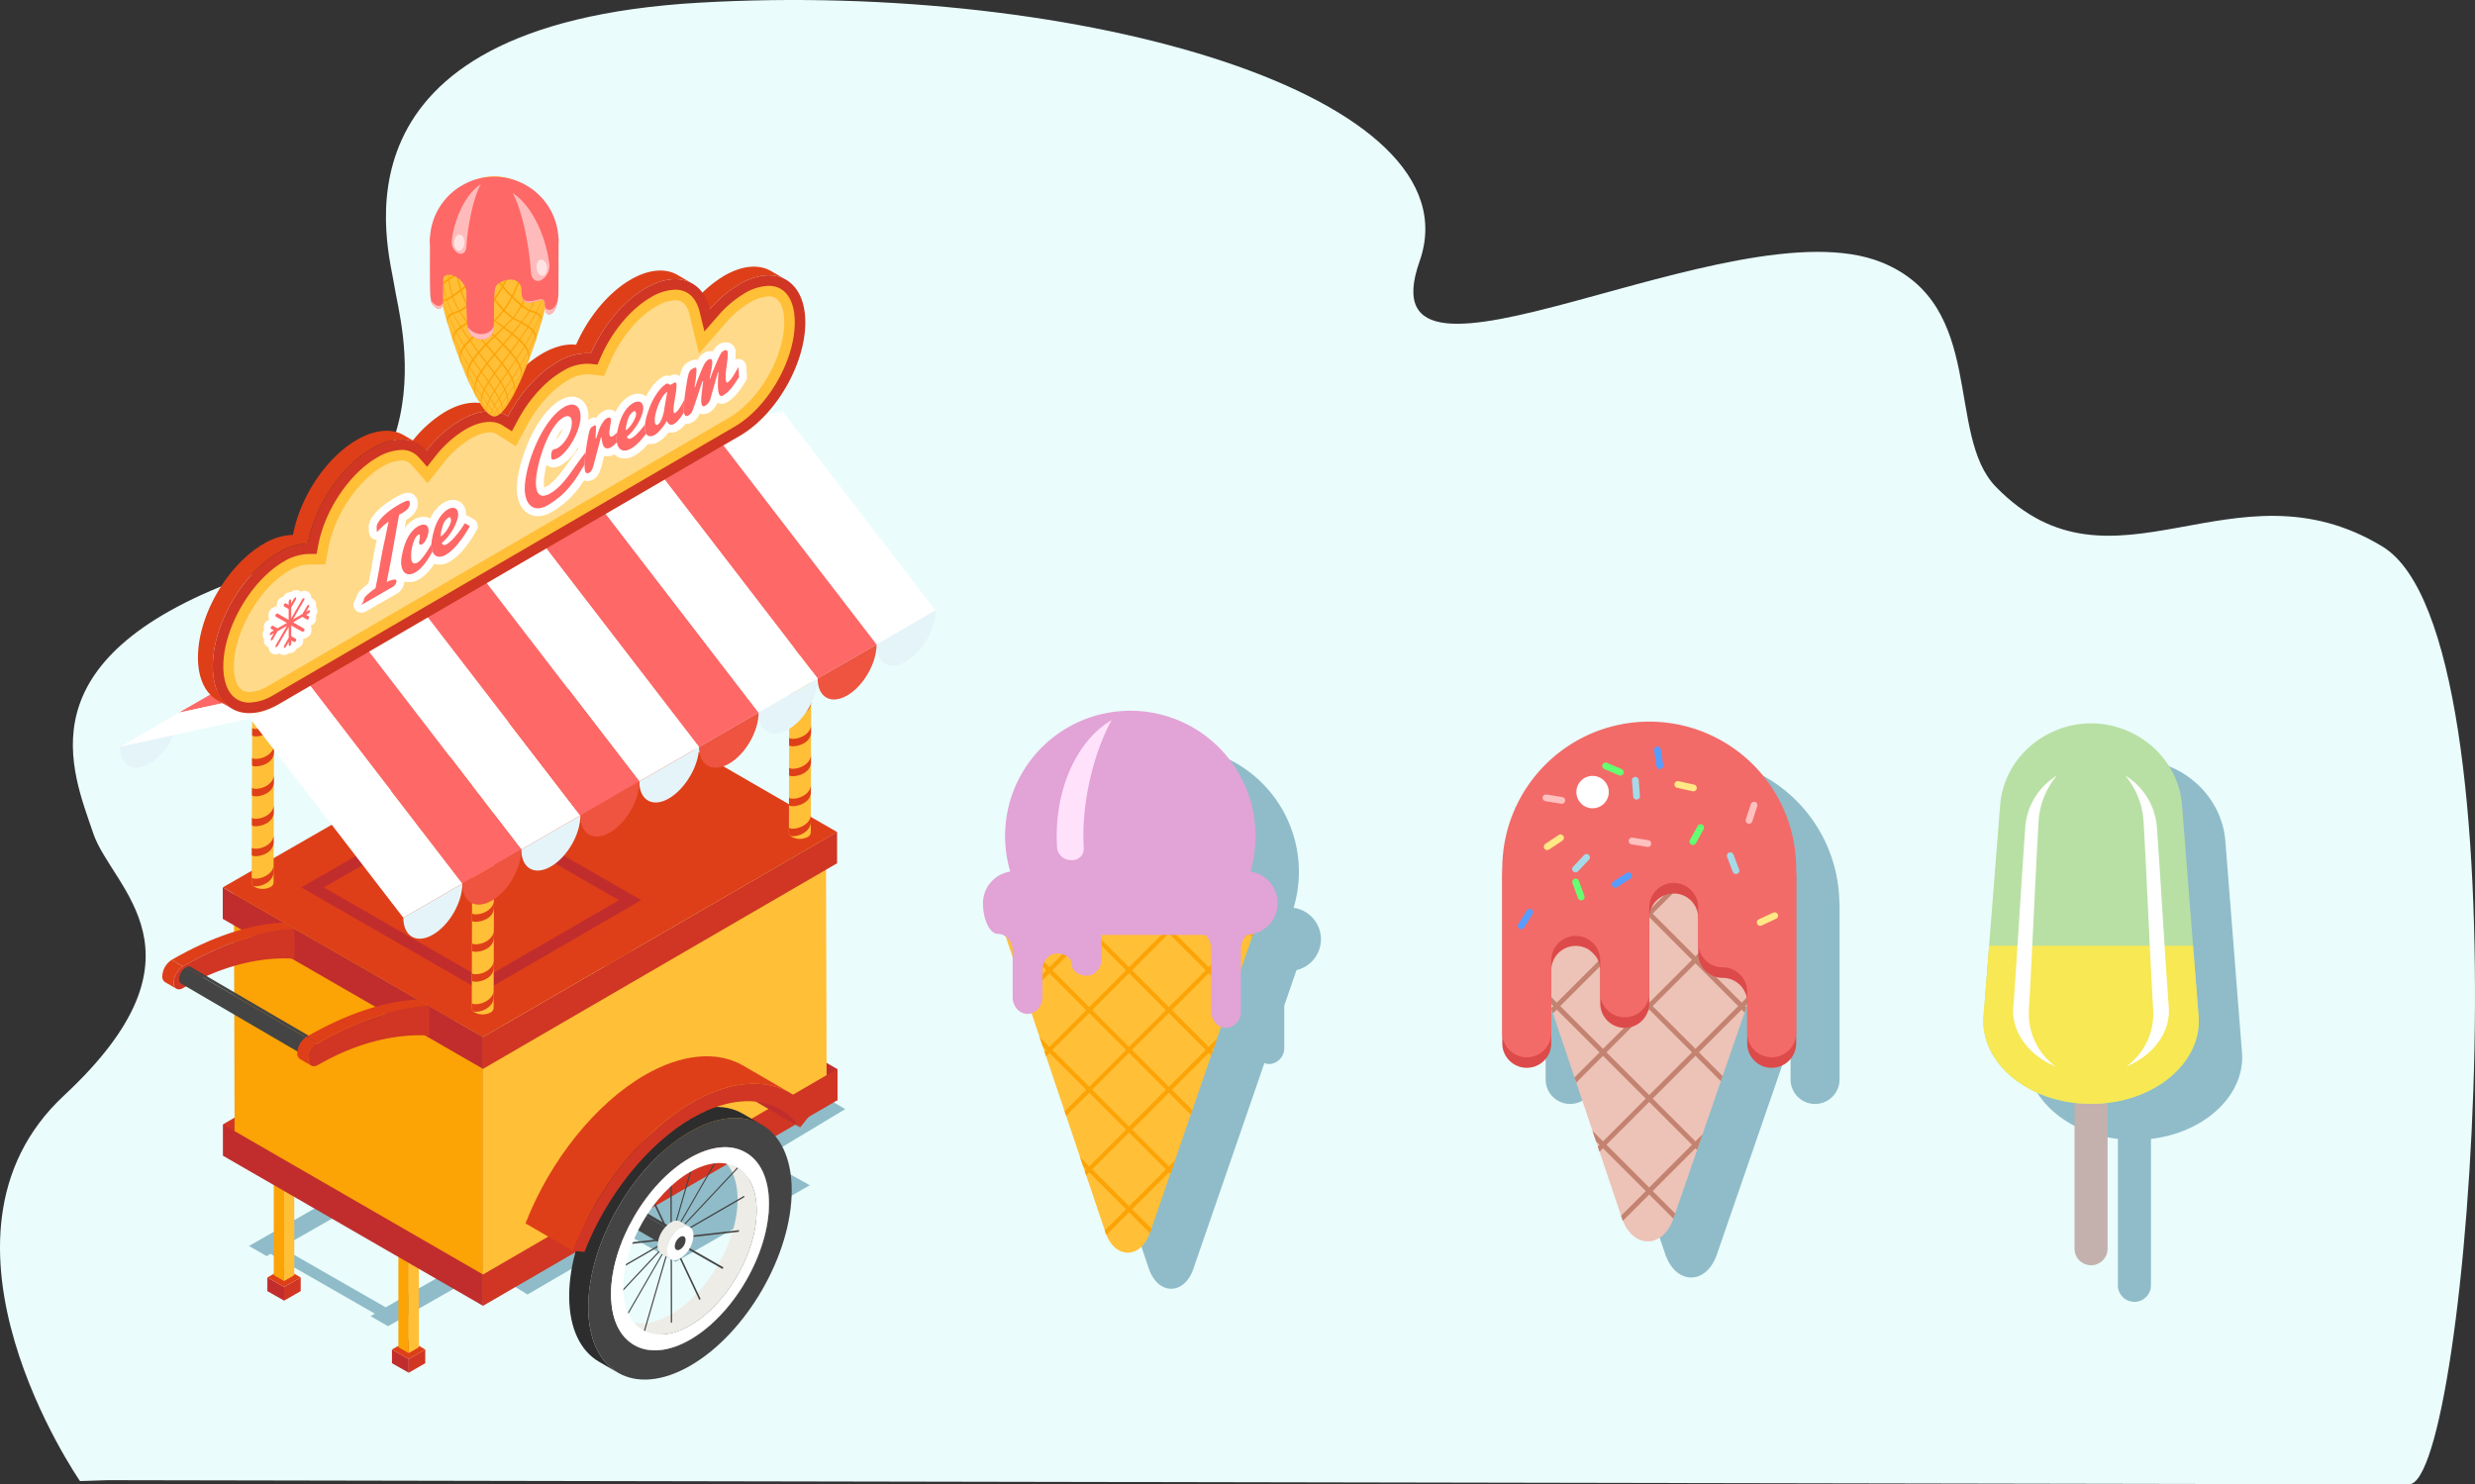 <svg xmlns="http://www.w3.org/2000/svg" width="711.775" height="426.885" viewBox="0 0 711.775 426.885">
  <rect x="0" y="0" width="711.775" height="426.885" fill="#333333" stroke="none"/>
  <g id="Grupo_30311" data-name="Grupo 30311" transform="translate(-51.965 -17.295)">
    <path id="Trazado_25405" data-name="Trazado 25405" d="M252.964,18.073c109.4-6.327,224.107,26.628,207.246,74.4s90.141-16.969,132.842.255c30.4,12.263,18.248,49.592,32.956,64.633,33.721,34.488,68.209-8.941,111.127,17.116s25.072,269.738,7.6,269.7L82.887,442.973l-7.92.256s-48.538-70-4.6-110.873,13.77-59.564,8.43-75.362c-6.131-18.138-20.437-49.816,41.9-73.063s46.239-73.83,44.706-84.3S143.562,24.4,252.964,18.073Z" fill="#eafcfc"/>
    <path id="Trazado_25406" data-name="Trazado 25406" d="M295.037,336.267l-62.8-37.024-29.394,17.082L193.622,311,160.58,330.2l9.219,5.323L140.866,352.55l11.212,6.774-28.5,16.3,5.075,2.909,1.108-.648,30.011,17.2-1.239.724,5.031,2.883L192.1,382.427l11.573,7.149,29.058-16.953,13.539,7.568,38.576-22.032-13.605-7.607Zm-132.161,57-30.01-17.2,24.271-13.829,29.9,17.26Z" fill="#8fbcc8"/>
    <g id="Grupo_30306" data-name="Grupo 30306">
      <g id="Grupo_30299" data-name="Grupo 30299">
        <g id="Grupo_30164" data-name="Grupo 30164">
          <g id="Grupo_30159" data-name="Grupo 30159">
            <g id="Grupo_30158" data-name="Grupo 30158" style="isolation: isolate">
              <g id="Grupo_30155" data-name="Grupo 30155">
                <path id="Trazado_25407" data-name="Trazado 25407" d="M174.268,405.394v3.945l-4.761,2.736v-3.947Z" fill="#d03623"/>
              </g>
              <g id="Grupo_30156" data-name="Grupo 30156">
                <path id="Trazado_25408" data-name="Trazado 25408" d="M169.507,408.127v3.947l-4.822-2.736v-3.945Z" fill="#c12d2d"/>
              </g>
              <g id="Grupo_30157" data-name="Grupo 30157">
                <path id="Trazado_25409" data-name="Trazado 25409" d="M174.268,405.394l-4.761,2.734-4.822-2.734,4.844-2.734Z" fill="#de3f18"/>
              </g>
            </g>
          </g>
          <g id="Grupo_30163" data-name="Grupo 30163">
            <g id="Grupo_30162" data-name="Grupo 30162" style="isolation: isolate">
              <g id="Grupo_30160" data-name="Grupo 30160">
                <path id="Trazado_25410" data-name="Trazado 25410" d="M172.426,378.688v26.054l-2.929,1.685V380.373Z" fill="#ffbf37"/>
              </g>
              <g id="Grupo_30161" data-name="Grupo 30161">
                <path id="Trazado_25411" data-name="Trazado 25411" d="M169.5,380.373v26.054l-2.968-1.685V378.688Z" fill="#fca306"/>
              </g>
            </g>
          </g>
        </g>
        <g id="Grupo_30174" data-name="Grupo 30174">
          <g id="Grupo_30169" data-name="Grupo 30169">
            <g id="Grupo_30168" data-name="Grupo 30168" style="isolation: isolate">
              <g id="Grupo_30165" data-name="Grupo 30165">
                <path id="Trazado_25412" data-name="Trazado 25412" d="M138.44,384.671v3.936l-4.766,2.736V387.4Z" fill="#d03623"/>
              </g>
              <g id="Grupo_30166" data-name="Grupo 30166">
                <path id="Trazado_25413" data-name="Trazado 25413" d="M133.674,387.4v3.945l-4.822-2.736v-3.936Z" fill="#c12d2d"/>
              </g>
              <g id="Grupo_30167" data-name="Grupo 30167">
                <path id="Trazado_25414" data-name="Trazado 25414" d="M138.44,384.671l-4.766,2.727-4.822-2.727,4.852-2.743Z" fill="#de3f18"/>
              </g>
            </g>
          </g>
          <g id="Grupo_30173" data-name="Grupo 30173">
            <g id="Grupo_30172" data-name="Grupo 30172" style="isolation: isolate">
              <g id="Grupo_30170" data-name="Grupo 30170">
                <path id="Trazado_25415" data-name="Trazado 25415" d="M136.6,357.958v26.058l-2.931,1.69V359.641Z" fill="#ffbf37"/>
              </g>
              <g id="Grupo_30171" data-name="Grupo 30171">
                <path id="Trazado_25416" data-name="Trazado 25416" d="M133.665,359.641v26.065l-2.968-1.69V357.958Z" fill="#fca306"/>
              </g>
            </g>
          </g>
        </g>
        <g id="Grupo_30179" data-name="Grupo 30179">
          <g id="Grupo_30178" data-name="Grupo 30178" style="isolation: isolate">
            <g id="Grupo_30175" data-name="Grupo 30175">
              <path id="Trazado_25417" data-name="Trazado 25417" d="M209.907,349.762l35.648,20.814a1.378,1.378,0,0,0-1.4.134L208.506,349.9A1.392,1.392,0,0,1,209.907,349.762Z" fill="#444"/>
            </g>
            <g id="Grupo_30176" data-name="Grupo 30176">
              <path id="Trazado_25418" data-name="Trazado 25418" d="M242.77,375.364l-35.65-20.81a1.378,1.378,0,0,1-.575-1.258,4.352,4.352,0,0,1,1.961-3.4l35.649,20.81a4.349,4.349,0,0,0-1.961,3.4A1.372,1.372,0,0,0,242.77,375.364Z" fill="#444"/>
            </g>
            <g id="Grupo_30177" data-name="Grupo 30177">
              <path id="Trazado_25419" data-name="Trazado 25419" d="M244.155,370.71c1.087-.63,1.971-.114,1.974,1.124a4.316,4.316,0,0,1-1.96,3.393c-1.083.628-1.974.128-1.975-1.122A4.349,4.349,0,0,1,244.155,370.71Z" fill="#444"/>
            </g>
          </g>
        </g>
        <g id="Grupo_30181" data-name="Grupo 30181">
          <g id="Grupo_30180" data-name="Grupo 30180">
            <path id="Trazado_25420" data-name="Trazado 25420" d="M292.8,324.768l-74.85-43.137v9.01l74.85,43.137Z" fill="#c12d2d"/>
          </g>
        </g>
        <g id="Grupo_30183" data-name="Grupo 30183">
          <g id="Grupo_30182" data-name="Grupo 30182">
            <path id="Trazado_25421" data-name="Trazado 25421" d="M116.135,340.622v9.012L217.951,290.5v-9.015Z" fill="#d03623"/>
          </g>
        </g>
        <g id="Grupo_30199" data-name="Grupo 30199">
          <g id="Grupo_30184" data-name="Grupo 30184">
            <path id="Trazado_25422" data-name="Trazado 25422" d="M190.871,315.534l-71.635-41.681.209,76.114,71.426,41.575Z" fill="#fca306"/>
          </g>
          <g id="Grupo_30185" data-name="Grupo 30185">
            <path id="Trazado_25423" data-name="Trazado 25423" d="M292.7,256.58l-74.307-42.928L116.028,272.5l74.843,43.034Z" fill="#de3f18"/>
          </g>
          <g id="Grupo_30186" data-name="Grupo 30186">
            <path id="Trazado_25424" data-name="Trazado 25424" d="M190.851,302.533,138.613,272.5l45.7-26.275,52.077,29.947ZM145.065,272.5l45.779,26.323,39.115-22.637L184.31,249.933Z" fill="#c12d2d"/>
          </g>
          <g id="Grupo_30188" data-name="Grupo 30188">
            <g id="Grupo_30187" data-name="Grupo 30187">
              <path id="Trazado_25425" data-name="Trazado 25425" d="M190.871,315.534v76.008l98.838-56.991-.219-76.1Z" fill="#ffbf37"/>
            </g>
          </g>
          <g id="Grupo_30193" data-name="Grupo 30193">
            <g id="Grupo_30190" data-name="Grupo 30190">
              <g id="Grupo_30189" data-name="Grupo 30189">
                <path id="Trazado_25426" data-name="Trazado 25426" d="M190.871,383.822l-74.736-43.135v9.008l74.736,43.14Z" fill="#c12d2d"/>
              </g>
            </g>
            <g id="Grupo_30192" data-name="Grupo 30192">
              <g id="Grupo_30191" data-name="Grupo 30191">
                <path id="Trazado_25427" data-name="Trazado 25427" d="M190.871,383.822v9.012L292.8,333.7v-9.01Z" fill="#d03623"/>
              </g>
            </g>
          </g>
          <g id="Grupo_30198" data-name="Grupo 30198">
            <g id="Grupo_30195" data-name="Grupo 30195">
              <g id="Grupo_30194" data-name="Grupo 30194">
                <path id="Trazado_25428" data-name="Trazado 25428" d="M190.871,315.534l-74.843-43v9.015l74.843,43.135Z" fill="#c12d2d"/>
              </g>
            </g>
            <g id="Grupo_30197" data-name="Grupo 30197">
              <g id="Grupo_30196" data-name="Grupo 30196">
                <path id="Trazado_25429" data-name="Trazado 25429" d="M190.871,315.534v9.153L292.7,265.56v-9.01Z" fill="#d03623"/>
              </g>
            </g>
          </g>
        </g>
        <g id="Grupo_30202" data-name="Grupo 30202">
          <g id="Grupo_30201" data-name="Grupo 30201" style="isolation: isolate">
            <path id="Trazado_25430" data-name="Trazado 25430" d="M194.108,241.057l-.185,66.16a1.557,1.557,0,0,1-.913,1.276,4.878,4.878,0,0,1-4.45,0,1.565,1.565,0,0,1-.928-1.3l.189-66.153a1.592,1.592,0,0,0,.928,1.3,4.9,4.9,0,0,0,4.447,0A1.575,1.575,0,0,0,194.108,241.057Z" fill="#ffbf37"/>
            <g id="Grupo_30200" data-name="Grupo 30200">
              <path id="Trazado_25431" data-name="Trazado 25431" d="M187.636,305.708c.146.75,4.023.52,5.7-1.851a3.124,3.124,0,0,0,.6-1.8l-.007,2.181c-.125,2.934-3.879,4.353-5.781,3.966a1.339,1.339,0,0,1-.518-1.006l0-1.486Z" fill="#de3f18"/>
              <path id="Trazado_25432" data-name="Trazado 25432" d="M187.711,279.866c.143.759,4.022.529,5.7-1.852a3.132,3.132,0,0,0,.593-1.793L194,278.4c-.164,3.832-5.715,4.449-6.259,3.743a.156.156,0,0,1-.039-.094l.007-2.184Z" fill="#de3f18"/>
              <path id="Trazado_25433" data-name="Trazado 25433" d="M187.657,297.091c.148.752,4.032.531,5.706-1.85a3.085,3.085,0,0,0,.6-1.8l-.01,2.175c-.16,3.833-5.71,4.466-6.257,3.753a.157.157,0,0,1-.04-.1l0-2.182Z" fill="#de3f18"/>
              <path id="Trazado_25434" data-name="Trazado 25434" d="M187.688,288.481c.14.752,4.022.525,5.7-1.857a3.093,3.093,0,0,0,.6-1.8l-.007,2.189c-.162,3.826-5.712,4.452-6.26,3.748a.19.19,0,0,1-.039-.1l.01-2.177Z" fill="#de3f18"/>
              <path id="Trazado_25435" data-name="Trazado 25435" d="M187.732,271.249c.145.762,4.024.532,5.706-1.841a3.137,3.137,0,0,0,.6-1.8l-.006,2.182c-.16,3.83-5.714,4.446-6.264,3.74a.131.131,0,0,1-.036-.093l0-2.184Z" fill="#de3f18"/>
              <path id="Trazado_25436" data-name="Trazado 25436" d="M187.76,262.641c.145.76,4.022.532,5.7-1.849a3.131,3.131,0,0,0,.593-1.8l0,2.177c-.163,3.831-5.718,4.457-6.266,3.751a.189.189,0,0,1-.035-.1l.007-2.175Z" fill="#de3f18"/>
              <path id="Trazado_25437" data-name="Trazado 25437" d="M187.782,254.033c.148.75,4.024.523,5.705-1.858a3.1,3.1,0,0,0,.6-1.8l-.007,2.187c-.163,3.827-5.718,4.453-6.262,3.738a.149.149,0,0,1-.035-.093l0-2.176Z" fill="#de3f18"/>
              <path id="Trazado_25438" data-name="Trazado 25438" d="M187.8,245.416c.147.751,4.026.523,5.7-1.851a3.09,3.09,0,0,0,.6-1.794l-.009,2.176c-.161,3.838-5.717,4.453-6.261,3.748a.167.167,0,0,1-.036-.1l0-2.184Z" fill="#de3f18"/>
            </g>
          </g>
        </g>
        <g id="Grupo_30205" data-name="Grupo 30205">
          <g id="Grupo_30204" data-name="Grupo 30204" style="isolation: isolate">
            <path id="Trazado_25439" data-name="Trazado 25439" d="M285.318,190.571l-.186,66.161a1.576,1.576,0,0,1-.92,1.282,4.9,4.9,0,0,1-4.447,0,1.58,1.58,0,0,1-.923-1.3l.184-66.154a1.591,1.591,0,0,0,.931,1.3,4.946,4.946,0,0,0,4.447,0A1.585,1.585,0,0,0,285.318,190.571Z" fill="#ffbf37"/>
            <g id="Grupo_30203" data-name="Grupo 30203">
              <path id="Trazado_25440" data-name="Trazado 25440" d="M278.844,255.222c.144.759,4.02.527,5.706-1.854a3.132,3.132,0,0,0,.6-1.8l-.009,2.181c-.122,2.934-3.879,4.352-5.781,3.971a1.359,1.359,0,0,1-.513-1l0-1.494Z" fill="#de3f18"/>
              <path id="Trazado_25441" data-name="Trazado 25441" d="M278.918,229.389c.142.748,4.02.52,5.7-1.86a3.126,3.126,0,0,0,.6-1.8l-.012,2.184c-.165,3.829-5.712,4.453-6.26,3.744a.182.182,0,0,1-.035-.1l.005-2.175Z" fill="#de3f18"/>
              <path id="Trazado_25442" data-name="Trazado 25442" d="M278.872,246.611c.14.753,4.021.521,5.7-1.851a3.075,3.075,0,0,0,.594-1.795v2.174c-.169,3.831-5.718,4.457-6.266,3.744a.158.158,0,0,1-.035-.1l.008-2.176Z" fill="#de3f18"/>
              <path id="Trazado_25443" data-name="Trazado 25443" d="M278.892,237.994c.145.754,4.023.532,5.7-1.851a3.108,3.108,0,0,0,.6-1.8l0,2.176c-.168,3.837-5.716,4.456-6.262,3.752a.164.164,0,0,1-.034-.1v-2.179Z" fill="#de3f18"/>
              <path id="Trazado_25444" data-name="Trazado 25444" d="M278.942,220.772c.141.751,4.023.523,5.7-1.853a3.131,3.131,0,0,0,.6-1.8l-.007,2.177c-.169,3.826-5.715,4.452-6.265,3.75a.2.2,0,0,1-.037-.1l.008-2.182Z" fill="#de3f18"/>
              <path id="Trazado_25445" data-name="Trazado 25445" d="M278.966,212.162c.145.753,4.024.521,5.7-1.849a3.146,3.146,0,0,0,.6-1.807l-.007,2.184c-.163,3.831-5.713,4.447-6.259,3.744a.157.157,0,0,1-.037-.094l0-2.178Z" fill="#de3f18"/>
              <path id="Trazado_25446" data-name="Trazado 25446" d="M278.989,203.548c.145.75,4.026.528,5.7-1.852a3.126,3.126,0,0,0,.6-1.8l-.008,2.174c-.165,3.838-5.713,4.459-6.257,3.744a.108.108,0,0,1-.04-.089l0-2.18Z" fill="#de3f18"/>
              <path id="Trazado_25447" data-name="Trazado 25447" d="M279.016,194.93c.142.76,4.023.533,5.7-1.85a3.108,3.108,0,0,0,.6-1.8l-.009,2.176c-.161,3.837-5.717,4.458-6.26,3.752a.163.163,0,0,1-.039-.1l.009-2.183Z" fill="#de3f18"/>
            </g>
          </g>
        </g>
        <g id="Grupo_30208" data-name="Grupo 30208">
          <g id="Grupo_30207" data-name="Grupo 30207" style="isolation: isolate">
            <path id="Trazado_25448" data-name="Trazado 25448" d="M130.827,204.964l-.185,66.16a1.568,1.568,0,0,1-.916,1.273,4.872,4.872,0,0,1-4.447,0,1.565,1.565,0,0,1-.928-1.288l.189-66.163a1.548,1.548,0,0,0,.933,1.3,4.88,4.88,0,0,0,4.442,0A1.552,1.552,0,0,0,130.827,204.964Z" fill="#ffbf37"/>
            <g id="Grupo_30206" data-name="Grupo 30206">
              <path id="Trazado_25449" data-name="Trazado 25449" d="M124.355,269.614c.142.747,4.023.521,5.7-1.854a3.144,3.144,0,0,0,.6-1.8l-.006,2.175c-.123,2.935-3.877,4.353-5.782,3.972a1.358,1.358,0,0,1-.515-1l0-1.495Z" fill="#de3f18"/>
              <path id="Trazado_25450" data-name="Trazado 25450" d="M124.429,243.771c.141.759,4.021.531,5.7-1.853a3.1,3.1,0,0,0,.6-1.795l-.01,2.185c-.159,3.828-5.718,4.446-6.262,3.743a.187.187,0,0,1-.036-.094l.007-2.186Z" fill="#de3f18"/>
              <path id="Trazado_25451" data-name="Trazado 25451" d="M124.38,261c.141.747,4.024.526,5.7-1.855a3.041,3.041,0,0,0,.593-1.8l0,2.176c-.164,3.838-5.714,4.463-6.266,3.751a.18.18,0,0,1-.035-.094L124.38,261Z" fill="#de3f18"/>
              <path id="Trazado_25452" data-name="Trazado 25452" d="M124.407,252.388c.14.752,4.019.52,5.7-1.861a3.093,3.093,0,0,0,.6-1.8l-.007,2.184c-.162,3.831-5.716,4.457-6.26,3.752a.157.157,0,0,1-.035-.105l.006-2.174Z" fill="#de3f18"/>
              <path id="Trazado_25453" data-name="Trazado 25453" d="M124.45,235.165c.146.749,4.029.521,5.706-1.853a3.139,3.139,0,0,0,.6-1.8l-.006,2.184c-.163,3.828-5.714,4.449-6.265,3.744a.191.191,0,0,1-.035-.094l0-2.176Z" fill="#de3f18"/>
              <path id="Trazado_25454" data-name="Trazado 25454" d="M124.478,226.548c.144.759,4.023.527,5.7-1.854a3.1,3.1,0,0,0,.6-1.8l-.007,2.176c-.162,3.839-5.713,4.453-6.257,3.752a.147.147,0,0,1-.043-.1l.01-2.176Z" fill="#de3f18"/>
              <path id="Trazado_25455" data-name="Trazado 25455" d="M124.5,217.938c.143.753,4.023.52,5.7-1.86a3.05,3.05,0,0,0,.6-1.8l-.014,2.184c-.163,3.831-5.71,4.456-6.258,3.743a.122.122,0,0,1-.038-.093l.006-2.178Z" fill="#de3f18"/>
              <path id="Trazado_25456" data-name="Trazado 25456" d="M124.527,209.323c.141.758,4.026.519,5.7-1.851a3.141,3.141,0,0,0,.6-1.8l-.014,2.185c-.155,3.828-5.709,4.448-6.257,3.743a.178.178,0,0,1-.038-.1l.009-2.181Z" fill="#de3f18"/>
            </g>
          </g>
        </g>
        <g id="Grupo_30266" data-name="Grupo 30266">
          <g id="Grupo_30246" data-name="Grupo 30246">
            <g id="Grupo_30222" data-name="Grupo 30222">
              <g id="Grupo_30209" data-name="Grupo 30209">
                <path id="Trazado_25457" data-name="Trazado 25457" d="M103.429,222.236c.016,5.411-3.77,11.978-8.47,14.685-4.681,2.7-8.486.535-8.507-4.874Z" fill="#e5f4f9"/>
              </g>
              <path id="Trazado_25458" data-name="Trazado 25458" d="M276.979,135.551,260,145.371l-37.442,8.095,16.973-9.813Z" fill="#fff"/>
              <g id="Grupo_30210" data-name="Grupo 30210">
                <path id="Trazado_25459" data-name="Trazado 25459" d="M205.608,163.261l37.442-8.105L260,145.371l-37.442,8.095Z" fill="#fe6867"/>
              </g>
              <g id="Grupo_30211" data-name="Grupo 30211">
                <path id="Trazado_25460" data-name="Trazado 25460" d="M171.488,182.942l37.446-8.1,17.141-9.89-37.441,8.095Z" fill="#fe6867"/>
              </g>
              <g id="Grupo_30213" data-name="Grupo 30213">
                <g id="Grupo_30212" data-name="Grupo 30212">
                  <path id="Trazado_25461" data-name="Trazado 25461" d="M188.634,173.046l37.441-8.095,16.975-9.8-37.442,8.105Z" fill="#fff"/>
                </g>
              </g>
              <g id="Grupo_30215" data-name="Grupo 30215">
                <g id="Grupo_30214" data-name="Grupo 30214">
                  <path id="Trazado_25462" data-name="Trazado 25462" d="M154.315,192.858l37.452-8.094,17.168-9.924-37.446,8.1Z" fill="#fff"/>
                </g>
              </g>
              <g id="Grupo_30217" data-name="Grupo 30217">
                <g id="Grupo_30216" data-name="Grupo 30216">
                  <path id="Trazado_25463" data-name="Trazado 25463" d="M120.387,212.455l37.449-8.11,16.973-9.794-37.441,8.094Z" fill="#fff"/>
                </g>
              </g>
              <g id="Grupo_30218" data-name="Grupo 30218">
                <path id="Trazado_25464" data-name="Trazado 25464" d="M137.366,202.646l37.441-8.094,16.958-9.787-37.452,8.094Z" fill="#fe6867"/>
              </g>
              <g id="Grupo_30219" data-name="Grupo 30219">
                <path id="Trazado_25465" data-name="Trazado 25465" d="M103.429,222.236l37.452-8.1,16.955-9.794-37.449,8.11Z" fill="#fe6867"/>
              </g>
              <g id="Grupo_30221" data-name="Grupo 30221">
                <g id="Grupo_30220" data-name="Grupo 30220">
                  <path id="Trazado_25466" data-name="Trazado 25466" d="M86.452,232.047l37.395-8.117,17.033-9.791-37.452,8.1Z" fill="#fff"/>
                </g>
              </g>
            </g>
            <g id="Grupo_30245" data-name="Grupo 30245">
              <path id="Trazado_25467" data-name="Trazado 25467" d="M276.979,135.551,260,145.371l44.059,57.275,16.967-9.814Z" fill="#fff"/>
              <g id="Grupo_30223" data-name="Grupo 30223">
                <path id="Trazado_25468" data-name="Trazado 25468" d="M321.031,192.832c0,5.413-3.766,11.967-8.439,14.669-4.707,2.716-8.528.541-8.528-4.855Z" fill="#e5f4f9"/>
              </g>
              <g id="Grupo_30224" data-name="Grupo 30224">
                <path id="Trazado_25469" data-name="Trazado 25469" d="M287.11,212.433,243.05,155.155,260,145.371l44.059,57.275Z" fill="#fe6867"/>
              </g>
              <g id="Grupo_30225" data-name="Grupo 30225">
                <path id="Trazado_25470" data-name="Trazado 25470" d="M304.064,202.646c0,5.4-3.791,11.963-8.466,14.667-4.672,2.685-8.475.515-8.488-4.88Z" fill="#ee5440"/>
              </g>
              <g id="Grupo_30226" data-name="Grupo 30226">
                <path id="Trazado_25471" data-name="Trazado 25471" d="M252.989,232.125l-44.055-57.284,17.141-9.89,44.057,57.277Z" fill="#fe6867"/>
              </g>
              <g id="Grupo_30228" data-name="Grupo 30228">
                <g id="Grupo_30227" data-name="Grupo 30227">
                  <path id="Trazado_25472" data-name="Trazado 25472" d="M270.132,222.228l-44.057-57.277,16.975-9.8,44.059,57.277Z" fill="#fff"/>
                </g>
              </g>
              <g id="Grupo_30229" data-name="Grupo 30229">
                <path id="Trazado_25473" data-name="Trazado 25473" d="M287.11,212.433c.013,5.4-3.77,11.962-8.467,14.669s-8.511.528-8.511-4.874Z" fill="#e5f4f9"/>
              </g>
              <g id="Grupo_30230" data-name="Grupo 30230">
                <path id="Trazado_25474" data-name="Trazado 25474" d="M270.132,222.228c0,5.4-3.787,11.963-8.458,14.669s-8.679.631-8.685-4.772Z" fill="#ee5440"/>
              </g>
              <g id="Grupo_30232" data-name="Grupo 30232">
                <g id="Grupo_30231" data-name="Grupo 30231">
                  <path id="Trazado_25475" data-name="Trazado 25475" d="M235.815,242.03l-44.049-57.266,17.168-9.924,44.055,57.284Z" fill="#fff"/>
                </g>
              </g>
              <g id="Grupo_30233" data-name="Grupo 30233">
                <path id="Trazado_25476" data-name="Trazado 25476" d="M252.989,232.125c.006,5.4-3.969,12.072-8.663,14.8-4.68,2.7-8.484.52-8.511-4.892Z" fill="#e5f4f9"/>
              </g>
              <g id="Grupo_30235" data-name="Grupo 30235">
                <g id="Grupo_30234" data-name="Grupo 30234">
                  <path id="Trazado_25477" data-name="Trazado 25477" d="M201.887,261.627l-44.052-57.282,16.973-9.794,44.06,57.266Z" fill="#fff"/>
                </g>
              </g>
              <g id="Grupo_30236" data-name="Grupo 30236">
                <path id="Trazado_25478" data-name="Trazado 25478" d="M235.815,242.03c.027,5.412-3.77,11.979-8.451,14.677s-8.479.525-8.5-4.889Z" fill="#ee5440"/>
              </g>
              <g id="Grupo_30237" data-name="Grupo 30237">
                <path id="Trazado_25479" data-name="Trazado 25479" d="M218.868,251.818l-44.06-57.266,16.958-9.787,44.049,57.266Z" fill="#fe6867"/>
              </g>
              <g id="Grupo_30238" data-name="Grupo 30238">
                <path id="Trazado_25480" data-name="Trazado 25480" d="M218.868,251.818c.017,5.414-3.777,11.971-8.482,14.682-4.665,2.7-8.485.539-8.5-4.873Z" fill="#e5f4f9"/>
              </g>
              <g id="Grupo_30240" data-name="Grupo 30240">
                <g id="Grupo_30239" data-name="Grupo 30239">
                  <path id="Trazado_25481" data-name="Trazado 25481" d="M184.929,271.415,140.88,214.139l16.955-9.794,44.052,57.282Z" fill="#fe6867"/>
                </g>
              </g>
              <g id="Grupo_30241" data-name="Grupo 30241">
                <path id="Trazado_25482" data-name="Trazado 25482" d="M201.887,261.627c.014,5.412-3.772,11.963-8.449,14.666s-8.492.535-8.509-4.878Z" fill="#ee5440"/>
              </g>
              <g id="Grupo_30243" data-name="Grupo 30243">
                <g id="Grupo_30242" data-name="Grupo 30242">
                  <path id="Trazado_25483" data-name="Trazado 25483" d="M167.953,281.226l-44.107-57.3,17.033-9.791,44.049,57.276Z" fill="#fff"/>
                </g>
              </g>
              <g id="Grupo_30244" data-name="Grupo 30244">
                <path id="Trazado_25484" data-name="Trazado 25484" d="M184.929,271.415c.017,5.413-3.769,11.97-8.473,14.684-4.674,2.7-8.482.539-8.5-4.873Z" fill="#e5f4f9"/>
              </g>
            </g>
          </g>
          <g id="Grupo_30265" data-name="Grupo 30265">
            <g id="Grupo_30247" data-name="Grupo 30247">
              <path id="Trazado_25485" data-name="Trazado 25485" d="M273.753,95.272c-3.45-2.01-8.219-1.727-13.49,1.312a34.1,34.1,0,0,0-8.419,7.161l4.264,2.475a34.187,34.187,0,0,1,8.426-7.15c5.266-3.049,10.038-3.325,13.484-1.322Z" fill="#de3f18"/>
              <path id="Trazado_25486" data-name="Trazado 25486" d="M233.373,97.692c-6.559,3.782-12.344,10.975-15.73,18.745-2.829-.31-6.137.475-9.676,2.515-5.666,3.267-10.718,9.058-14.188,15.594l-.264-.158c-3.439-1.993-8.205-1.742-13.463,1.3a34.811,34.811,0,0,0-9.343,8.277l-2.6-1.506c-3.45-2-8.225-1.715-13.5,1.33-8.951,5.166-16.391,16.59-18.379,27.32a17.449,17.449,0,0,0-8.434,2.579c-10.479,6.053-18.939,20.723-18.9,32.763.015,5.984,2.127,10.191,5.53,12.17l4.268,2.486c-3.4-1.981-5.511-6.189-5.528-12.17-.036-12.043,8.423-26.713,18.9-32.765a17.367,17.367,0,0,1,8.434-2.578c1.987-10.735,9.428-22.153,18.379-27.319,4.4-2.547,8.443-3.141,11.668-2.122-.051.072-.1.117-.156.183l4.271,2.482a35.1,35.1,0,0,1,9.658-8.645c5.232-3.024,9.975-3.294,13.4-1.329l.32.187c3.469-6.533,8.525-12.326,14.19-15.6a16.234,16.234,0,0,1,9.678-2.515c3.384-7.764,9.172-14.952,15.726-18.734,5.266-3.04,10.023-3.317,13.468-1.323l-4.265-2.475C243.4,94.386,238.637,94.653,233.373,97.692Z" fill="#de3f18"/>
            </g>
            <g id="Grupo_30248" data-name="Grupo 30248">
              <path id="Trazado_25487" data-name="Trazado 25487" d="M237.638,100.178c8.952-5.166,16.435-2.351,18.47,6.042a34.187,34.187,0,0,1,8.426-7.15c10.479-6.056,18.99-1.172,19.027,10.861s-8.428,26.7-18.908,32.748l-132.464,77.1c-10.48,6.054-18.995,1.2-19.024-10.841s8.423-26.713,18.9-32.765a17.367,17.367,0,0,1,8.434-2.578c1.987-10.735,9.428-22.153,18.379-27.319,6.574-3.8,12.363-3.317,15.783.543a35.1,35.1,0,0,1,9.658-8.645c5.4-3.117,10.272-3.309,13.725-1.142,3.469-6.533,8.525-12.326,14.19-15.6a16.234,16.234,0,0,1,9.678-2.515C225.3,111.148,231.084,103.96,237.638,100.178Z" fill="#d03623"/>
            </g>
            <g id="Grupo_30251" data-name="Grupo 30251">
              <g id="Grupo_30250" data-name="Grupo 30250">
                <g id="Grupo_30249" data-name="Grupo 30249">
                  <path id="Trazado_25488" data-name="Trazado 25488" d="M167.4,146.692a14.493,14.493,0,0,0-7.013,2.206c-7.941,4.583-15.056,15.2-16.909,25.239l-.454,2.452-2.49.035a14.418,14.418,0,0,0-6.96,2.166c-9.453,5.458-17.417,19.263-17.385,30.138.02,6.524,2.814,10.428,7.483,10.428a14.443,14.443,0,0,0,7-2.2l132.459-77.1c9.632-5.56,17.427-19.077,17.4-30.12-.017-6.543-2.822-10.444-7.5-10.444a14.484,14.484,0,0,0-6.987,2.19,30.987,30.987,0,0,0-7.654,6.528l-3.845,4.4-1.38-5.682c-.577-2.364-2.251-6.322-7.043-6.322a14.415,14.415,0,0,0-6.972,2.182c-5.781,3.339-11.19,9.822-14.47,17.331l-.885,2.032-2.211-.231a13.352,13.352,0,0,0-7.84,2.131c-4.94,2.846-9.688,8.092-13.026,14.392l-1.53,2.88-2.758-1.734c-2.586-1.622-6.493-1.179-10.6,1.2a32.082,32.082,0,0,0-8.792,7.9l-2.244,2.835-2.4-2.7A6.386,6.386,0,0,0,167.4,146.692Z" fill="#ffbf37"/>
                </g>
              </g>
            </g>
            <path id="Trazado_25489" data-name="Trazado 25489" d="M277.506,109.947c-.01-2.768-.6-7.42-4.471-7.42a11.6,11.6,0,0,0-5.474,1.788,27.952,27.952,0,0,0-6.892,5.886l-7.682,8.805-2.762-11.362c-.978-4.01-3.323-4.01-4.1-4.01a11.593,11.593,0,0,0-5.46,1.787c-5.239,3.024-10.175,8.973-13.206,15.911l-1.781,4.075-4.413-.476a10.842,10.842,0,0,0-6.008,1.743c-4.454,2.576-8.78,7.383-11.862,13.191l-3.05,5.758-5.518-3.465c-1.547-.964-4.492-.475-7.482,1.257a28.969,28.969,0,0,0-7.935,7.154l-4.485,5.671-4.8-5.41a3.4,3.4,0,0,0-2.727-1.108,11.7,11.7,0,0,0-5.5,1.794c-7.127,4.114-13.77,14.078-15.447,23.175l-.9,4.9-4.981.054a11.536,11.536,0,0,0-5.48,1.773c-8.486,4.9-15.9,17.747-15.873,27.5.006,2.77.6,7.409,4.456,7.409a11.613,11.613,0,0,0,5.486-1.8l132.447-77.087C270.256,132.451,277.532,119.861,277.506,109.947Z" fill="#ffda8a"/>
            <path id="Trazado_25490" data-name="Trazado 25490" d="M143.173,192.469a1.875,1.875,0,0,0-.322-.679v-.633a1.99,1.99,0,0,0-1-1.725,2.3,2.3,0,0,0-.358-.16v-.085a2,2,0,0,0-2.993-1.734l-.071.04a1.727,1.727,0,0,0-.317-.222,2.021,2.021,0,0,0-2,0l-.535.316a.139.139,0,0,0-.049.034,2.042,2.042,0,0,0-1.879.958l-.166.265a1.756,1.756,0,0,0-.378.168l-.515.292a2.013,2.013,0,0,0-.99,1.743v.639a1.888,1.888,0,0,0-.883.27l-.514.3a1.982,1.982,0,0,0-1,1.73l.005.593a2.038,2.038,0,0,0,.207.889s-.009,0-.023.013l-.538.308a2.016,2.016,0,0,0-1,1.743l0,.582a2,2,0,0,0,.042.4l-.151.277a2.006,2.006,0,0,0,.115,2.106v.679a2.017,2.017,0,0,0,1.007,1.724,1.812,1.812,0,0,0,.355.159v.063a2,2,0,0,0,1,1.725,2.026,2.026,0,0,0,2,0l.092-.056a2.412,2.412,0,0,0,.316.222,1.983,1.983,0,0,0,1.991,0l.507-.293c.017-.006.035-.022.053-.022a2.045,2.045,0,0,0,.756-.074,1.994,1.994,0,0,0,1.2-.955l.124-.224a1.4,1.4,0,0,0,.345-.158l.538-.307a2,2,0,0,0,1-1.733v-.634a1.936,1.936,0,0,0,.853-.261l.515-.294a1.984,1.984,0,0,0,1-1.739l0-.587a2.062,2.062,0,0,0-.2-.869l.042-.022.508-.293a2,2,0,0,0,1-1.733l0-.616a2,2,0,0,0-.036-.38l.129-.217A1.96,1.96,0,0,0,143.173,192.469Z" fill="#fff"/>
            <g id="Grupo_30252" data-name="Grupo 30252">
              <path id="Trazado_25491" data-name="Trazado 25491" d="M135.352,189.616l.362.2v1.028l.863-1.526.534-.311,0,.617-1.244,2.131-.153.26.009,3.108,3.254-5.638.512-.294,0,.585-3.23,5.623,2.677-1.541.153-.259,1.248-2.131.508-.3v.586l-.859,1.5.865-.5.382.223-.378.63-.87.5.87.5,0,.61-.514.3-1.251-.72-.154-.084-2.678,1.55,3.252,1.883v.583l-.511.293-3.278-1.834.01,3.077.15.085,1.255.714.006.586-.536.317-.867-.5v1l-.359.641-.385-.215,0-1-.86,1.494-.511.292,0-.585,1.221-2.144.15-.259,0-3.08-3.26,5.608-.508.3v-.586l3.254-5.643-2.707,1.562-.153.267-1.218,2.145-.537.307v-.616l.889-1.509-.892.513-.358-.205.358-.648.889-.516-.9-.477,0-.585.538-.317,1.228.706.156.085,2.7-1.565-3.276-1.86,0-.584.511-.3,3.276,1.87-.01-3.1-.149-.1-1.23-.692v-.619l.5-.293.875.522,0-1.023Z" fill="#fe6867"/>
            </g>
            <g id="Grupo_30253" data-name="Grupo 30253">
              <path id="Trazado_25492" data-name="Trazado 25492" d="M188.251,166.661l-1.442-.864a2.194,2.194,0,0,0-.815-.292c0-.072.007-.141.007-.212a5.174,5.174,0,0,0-.479-2.214,3.472,3.472,0,0,0-1.648-1.649,3.7,3.7,0,0,0-1.642-.372c-.108,0-.512.032-.616.049a5.384,5.384,0,0,0-1.974.721,7.7,7.7,0,0,0-1.9,1.5,10.641,10.641,0,0,0-1.421,1.861c-.244.4-.439.841-.648,1.274a3.768,3.768,0,0,0-.446-.284,4.072,4.072,0,0,0-2.238-.205,5.976,5.976,0,0,0-2.032.775,8.386,8.386,0,0,0-1.9,1.524,11.105,11.105,0,0,0-.71.936c.042-.255.075-.46.124-.726.1-.526.2-1.085.309-1.688a8.8,8.8,0,0,0,1.444-1,5.64,5.64,0,0,0,1.137-1.219,1.988,1.988,0,0,0,.2-.358l.291-.664a2.357,2.357,0,0,0,.176-.649l.069-.593a2.352,2.352,0,0,0-.017-.649l-.089-.507a2.125,2.125,0,0,0-.107-.4,2.758,2.758,0,0,0-2.511-1.739,4.947,4.947,0,0,0-1.756.377,16.092,16.092,0,0,0-2.036,1.029A26.565,26.565,0,0,0,163.115,162c-.722.531-1.33,1.012-1.866,1.495a16.152,16.152,0,0,0-1.406,1.427,9.88,9.88,0,0,0-.932,1.247,6.145,6.145,0,0,0-.724,1.482l-.12.489a2.314,2.314,0,0,0-.062.548c0,.569.019,1.02.04,1.319.129,2.3,1.719,2.547,2.26,2.564l-.5,2.326c-.224,1.134-.446,2.34-.675,3.64-.2,1.233-.426,2.466-.657,3.695l-.575,2.9-.282.215c-.433.321-.847.67-1.209.986a11.269,11.269,0,0,0-1.085,1.079,2.963,2.963,0,0,0-.856,1.723l-.534.942a2.28,2.28,0,0,0,1.97,3.418,2.551,2.551,0,0,0,1.2-.323c.036-.022.258-.134.3-.161.2-.111.481-.276.921-.513l8.047-4.643a2.364,2.364,0,0,0,.606-.515,4.779,4.779,0,0,0,1.312-2.84,4.488,4.488,0,0,0,1.392.212h.061a5.947,5.947,0,0,0,2.942-.915,8.624,8.624,0,0,0,1.567-1.189,12.672,12.672,0,0,0,1.3-1.391,16.908,16.908,0,0,0,1.164-1.562c.049-.078.094-.149.149-.234a4.124,4.124,0,0,0,1.456.262.806.806,0,0,1,.156,0,5.838,5.838,0,0,0,2.891-.9,13.122,13.122,0,0,0,1.651-1.171,19.028,19.028,0,0,0,1.45-1.382c.459-.483.873-.992,1.311-1.537.369-.474.725-.952,1.1-1.456.774-1.117,1.492-2.279,2.2-3.515A2.268,2.268,0,0,0,188.251,166.661Z" fill="#fff"/>
              <path id="Trazado_25493" data-name="Trazado 25493" d="M266.573,122.645a2.277,2.277,0,0,0-1.808-2.072,2.317,2.317,0,0,0-1.317.127c0-.015,0-.032,0-.04.056-.635.078-1.282.073-1.946a2.764,2.764,0,0,0-1.933-2.832,4.076,4.076,0,0,0-.926-.142,3.559,3.559,0,0,0-1.814.52,4.405,4.405,0,0,0-1.581,1.617c-.1.166-.2.338-.3.52a3.061,3.061,0,0,0-2.464.371,4.834,4.834,0,0,0-1.651,1.607c-.084.127-.166.27-.252.414a2.188,2.188,0,0,0-.832-.049l-.363.055a2.361,2.361,0,0,0-.645.182c-.193.1-.485.228-.843.443a4.488,4.488,0,0,0-.849.6,1.636,1.636,0,0,0-.221.228l-.295.348a2.253,2.253,0,0,0-.322.505l-.34.775a8.357,8.357,0,0,0-.233.869c-.053.193-.1.453-.158.714a3.286,3.286,0,0,0-1.2-.437,2.268,2.268,0,0,0-1.207.192l-.322.15c-.035.017-.065.033-.089.046a1.766,1.766,0,0,0-.271-.069,2.918,2.918,0,0,0-1.964.388,8.157,8.157,0,0,0-2.047,1.678,15.362,15.362,0,0,0-1.639,2.127c-.367.547-.7,1.179-1.029,1.805a4.153,4.153,0,0,0-.732-.515,3.868,3.868,0,0,0-1.537-.309c-.111,0-.518.032-.625.049a5.4,5.4,0,0,0-1.98.72,8.045,8.045,0,0,0-1.9,1.525,11.359,11.359,0,0,0-1.4,1.837c-.232.381-.388.765-.582,1.147l-.035-.033a2.275,2.275,0,0,0-1.42-.639l-.361-.033a2.314,2.314,0,0,0-.984.151l-.411.159a1.749,1.749,0,0,0-.323.157,5.616,5.616,0,0,0-1.8,1.645c-.041.064-.078.12-.12.175-.107-.015-.219-.039-.326-.048a2.384,2.384,0,0,0-.992.142,6.613,6.613,0,0,0-.842.437l-.288.172a8.282,8.282,0,0,0,.112-.924,7.105,7.105,0,0,0-.706-3.333,4.783,4.783,0,0,0-2.163-2.056,4.688,4.688,0,0,0-2.809-.3,7.245,7.245,0,0,0-2.353.876,13.737,13.737,0,0,0-2.842,2.2,22.863,22.863,0,0,0-2.443,2.833,33.5,33.5,0,0,0-2.089,3.284c-.629,1.13-1.225,2.332-1.776,3.56-.521,1.219-1,2.444-1.406,3.638q-.651,1.887-1.082,3.634a33.678,33.678,0,0,0-.667,3.345,20.435,20.435,0,0,0-.241,3.017,10.637,10.637,0,0,0,.608,3.738,6.331,6.331,0,0,0,2.065,3,5.434,5.434,0,0,0,3.413,1.156.509.509,0,0,0,.116-.009,7.993,7.993,0,0,0,3.8-1.18,26.487,26.487,0,0,0,2.728-1.817,24.993,24.993,0,0,0,2.275-1.933q1.006-1,1.844-1.976c.549-.664,1.061-1.307,1.535-1.954.326-.477.64-.958.953-1.451.118.042.206.127.327.16a3.852,3.852,0,0,0,.618.062,3.544,3.544,0,0,0,1.772-.522,2.151,2.151,0,0,0,.274-.188l.356-.277a2.4,2.4,0,0,0,.5-.547l.4-.649a7.808,7.808,0,0,0,.454-1.067c.089-.3.206-.672.319-1.115l.761-2.889a2.357,2.357,0,0,0,.33.087,4.24,4.24,0,0,0,.549.049,4.558,4.558,0,0,0,2.059-.586c.073.062.119.156.194.228a4.15,4.15,0,0,0,2.693.964h.151a5.839,5.839,0,0,0,2.895-.893,11.678,11.678,0,0,0,1.674-1.195,18.125,18.125,0,0,0,1.425-1.358c.228-.238.433-.515.648-.763a3.454,3.454,0,0,0,.659.088c.045,0,.276-.016.321-.016a4.626,4.626,0,0,0,2.049-.655,8.366,8.366,0,0,0,1.481-1.124c.373-.37.748-.774,1.083-1.179.111-.133.212-.261.316-.4a3.707,3.707,0,0,0,2.695-.482,6.844,6.844,0,0,0,1.788-1.512c.137-.14.242-.321.369-.481.1.009.206.021.28.021a3.492,3.492,0,0,0,1.766-.51,4.5,4.5,0,0,0,1.24-1.039,4.91,4.91,0,0,0,.847-1.441,3.066,3.066,0,0,0,2.611-.228,6.3,6.3,0,0,0,1.391-1.123,6.167,6.167,0,0,0,1-1.662,3.02,3.02,0,0,0,2.749-.189,9.932,9.932,0,0,0,1.914-1.417,14.887,14.887,0,0,0,1.4-1.56c.4-.512.777-1.036,1.139-1.6l.95-1.44a2.247,2.247,0,0,0,.38-1.417Zm-59.882,40.837v-1.6h.011Zm6.088-21.568a14.063,14.063,0,0,1,1.064-1.457,7.886,7.886,0,0,1-.725,1.574,7.66,7.66,0,0,1-.982,1.346c-.129.143-.261.266-.382.377C212.083,143.09,212.431,142.468,212.779,141.914Zm-1.125,6.746,0,.049c.1-.017.409-.063.5-.088l.544-.134a1.2,1.2,0,0,1,.06.365l-2.271.007Zm4.355.775-1.729,2.447c-.549.759-1.094,1.488-1.692,2.192a18.285,18.285,0,0,1-1.737,1.827,10.407,10.407,0,0,1-1.8,1.335,3.044,3.044,0,0,1-.552.262,5.491,5.491,0,0,1-.144-1.368,13.092,13.092,0,0,1,.147-1.851c.094-.72.233-1.505.431-2.359.064-.309.13-.615.207-.923a3.244,3.244,0,0,0,1.91.751,5.316,5.316,0,0,0,2.616-.873,9.753,9.753,0,0,0,2-1.589,17.043,17.043,0,0,0,1.7-2.017,17.5,17.5,0,0,0,.95-1.512c-.012.133-.047.284-.062.421l-.04.3c-.133.172-.277.338-.4.5C217.2,147.79,216.591,148.6,216.009,149.435Z" fill="#fff"/>
            </g>
            <g id="Grupo_30264" data-name="Grupo 30264">
              <g id="Grupo_30254" data-name="Grupo 30254">
                <path id="Trazado_25494" data-name="Trazado 25494" d="M166.716,162.4a13.793,13.793,0,0,1,1.714-.879,2.824,2.824,0,0,1,.944-.228.415.415,0,0,1,.381.252l.087.507-.067.594-.293.657a3.432,3.432,0,0,1-.7.743,8.043,8.043,0,0,1-1.286.88c-.236.139-.48.261-.733.387-.209,1.021-.375,1.951-.529,2.793s-.29,1.606-.406,2.326c-.131.7-.255,1.367-.353,1.976-.12.626-.221,1.258-.342,1.894s-.234,1.278-.355,1.983c-.117.679-.254,1.434-.4,2.247-.169.809-.339,1.716-.524,2.707-.2,1.006-.424,2.16-.678,3.457l.309-.167a5.817,5.817,0,0,1,.552-.228c.225-.071.426-.149.667-.214a3.007,3.007,0,0,1,.652-.118,1.009,1.009,0,0,1,.482.08l.192.337a2.815,2.815,0,0,1-.808,1.512l-.753.435c-.341.2-.756.436-1.218.705l-1.527.879c-.534.307-1.079.626-1.609.931-.551.315-1.078.626-1.593.919-.5.294-.948.549-1.339.777-.394.205-.7.387-.926.514-.241.116-.364.187-.364.165l.1-.172.242-.382.252-.5a2.123,2.123,0,0,0,.155-.624,1.475,1.475,0,0,1,.4-.645,8.074,8.074,0,0,1,.855-.846c.321-.283.683-.591,1.061-.869a10.167,10.167,0,0,1,.993-.709c.255-1.276.493-2.538.746-3.793.235-1.26.473-2.525.675-3.784.221-1.246.44-2.444.661-3.56.238-1.1.46-2.16.681-3.156q.3-1.472.558-2.7c.15-.824.322-1.551.49-2.186-.273.205-.514.358-.72.515s-.4.309-.565.443l-.463.41-.444.436c-.152.151-.329.326-.514.515-.173.173-.395.4-.632.642l-.052.045c-.019.01-.037-.133-.052-.425s-.04-.688-.04-1.2l.121-.488a4.153,4.153,0,0,1,.41-.769,9.636,9.636,0,0,1,.766-1.035,14.644,14.644,0,0,1,1.2-1.2,20.566,20.566,0,0,1,1.683-1.347A24.9,24.9,0,0,1,166.716,162.4Z" fill="#fe6867"/>
              </g>
              <g id="Grupo_30255" data-name="Grupo 30255">
                <path id="Trazado_25495" data-name="Trazado 25495" d="M172.094,168.716a3.854,3.854,0,0,1,1.254-.5,1.837,1.837,0,0,1,1,.055,1.291,1.291,0,0,1,.633.565,2.173,2.173,0,0,1,.223,1.052,4.378,4.378,0,0,1-.094.925,7.191,7.191,0,0,1-.428,1.234,5.085,5.085,0,0,1-.6,1.108,2.588,2.588,0,0,1-.668.61c-.377.213-.615.227-.739.1a.905.905,0,0,1-.173-.783c.036-.157.081-.5.2-1.086a2.716,2.716,0,0,0,.013-.466,1.207,1.207,0,0,0-.065-.475l-.24-.055a2.541,2.541,0,0,0-.772.69,4.376,4.376,0,0,0-.549.965,11.6,11.6,0,0,0-.463,1.407c-.132.569-.23,1.045-.3,1.416a7.255,7.255,0,0,0-.117,1.036c-.016.3-.016.563-.016.76a5.807,5.807,0,0,0,.068.929,1.682,1.682,0,0,0,.294.759.858.858,0,0,0,.57.362,1.286,1.286,0,0,0,.876-.236,4.668,4.668,0,0,0,1.181-1.051,17.488,17.488,0,0,0,1.3-1.719c.443-.635.856-1.3,1.248-1.986.107-.19.209-.373.309-.554a6.488,6.488,0,0,0,.265,1.923c.012.049.032.094.044.143-.2.389-.413.759-.629,1.124-.27.471-.579.949-.9,1.429a14.375,14.375,0,0,1-1.007,1.346,10.248,10.248,0,0,1-1.116,1.2,6.179,6.179,0,0,1-1.147.887,3.839,3.839,0,0,1-1.822.614,2.1,2.1,0,0,1-1.321-.394,2.729,2.729,0,0,1-.792-1.251,5.467,5.467,0,0,1-.285-1.843,10.078,10.078,0,0,1,.22-1.9c.156-.8.306-1.478.491-2.1a15.854,15.854,0,0,1,.649-1.868,12.008,12.008,0,0,1,.889-1.758,8.81,8.81,0,0,1,1.127-1.48A6.161,6.161,0,0,1,172.094,168.716Z" fill="#fe6867"/>
              </g>
              <g id="Grupo_30256" data-name="Grupo 30256">
                <path id="Trazado_25496" data-name="Trazado 25496" d="M185.645,167.747l1.443.859c-.667,1.179-1.352,2.287-2.088,3.339-.323.444-.667.9-1.022,1.362-.379.475-.757.933-1.17,1.362a13.263,13.263,0,0,1-1.263,1.208,9.08,9.08,0,0,1-1.323.94,3.6,3.6,0,0,1-1.816.6,1.864,1.864,0,0,1-1.309-.427,2.674,2.674,0,0,1-.746-1.139c-.012-.049-.032-.094-.044-.143a6.488,6.488,0,0,1-.265-1.923,8.372,8.372,0,0,1,.235-1.826c.152-.747.306-1.425.475-2.021a14.319,14.319,0,0,1,.613-1.812,12.276,12.276,0,0,1,.886-1.732,8.248,8.248,0,0,1,1.133-1.486,5.841,5.841,0,0,1,1.388-1.116,3.229,3.229,0,0,1,1.166-.434,1.511,1.511,0,0,1,.925.118,1.283,1.283,0,0,1,.639.632,3.034,3.034,0,0,1,.228,1.194,6.12,6.12,0,0,1-.46,2,13.533,13.533,0,0,1-1.058,2.27,16.12,16.12,0,0,1-1.421,2.066,17.272,17.272,0,0,1-1.813,1.873,2.609,2.609,0,0,0,.325.38l.345.156.345-.012.411-.207a6.934,6.934,0,0,0,1.4-1.109,18.347,18.347,0,0,0,1.441-1.573c.478-.6.906-1.163,1.339-1.756C184.994,168.8,185.352,168.251,185.645,167.747Zm-6.9,3.13c-.015.27-.032.514-.032.7a4.04,4.04,0,0,0,.892-.759,10.467,10.467,0,0,0,.873-1.092,9.441,9.441,0,0,0,.806-1.45,3.694,3.694,0,0,0,.39-1.234,1.4,1.4,0,0,0-.195-.814.3.3,0,0,0-.462-.112,3.947,3.947,0,0,0-.822.675,4.542,4.542,0,0,0-.563.853,5.077,5.077,0,0,0-.359.942c-.1.316-.2.73-.325,1.2a4.429,4.429,0,0,0-.2,1.1Z" fill="#fe6867"/>
              </g>
              <g id="Grupo_30257" data-name="Grupo 30257">
                <path id="Trazado_25497" data-name="Trazado 25497" d="M214.282,134.316a4.943,4.943,0,0,1,1.632-.609,2.238,2.238,0,0,1,2.579,1.235,4.976,4.976,0,0,1,.42,2.222,9.445,9.445,0,0,1-.249,2.065,15.872,15.872,0,0,1-.716,2.265,20.057,20.057,0,0,1-1.08,2.3,17.473,17.473,0,0,1-1.332,2.128,16.133,16.133,0,0,1-1.47,1.765,8.039,8.039,0,0,1-1.542,1.218,3.313,3.313,0,0,1-1.527.57c-.331-.033-.5-.231-.5-.619v-.238l-.022-.284.035-.515.082-.508.19-.442.362-.323.22-.088.225-.032.312-.079a3.8,3.8,0,0,0,.423-.205,6.793,6.793,0,0,0,1.458-1.2,10.667,10.667,0,0,0,2.253-3.886,6.652,6.652,0,0,0,.379-2.205,3.276,3.276,0,0,0-.143-1.023,1.154,1.154,0,0,0-.432-.665,1.218,1.218,0,0,0-.771-.183,2.883,2.883,0,0,0-1.172.436,6.6,6.6,0,0,0-1.559,1.314,14.481,14.481,0,0,0-1.47,1.955,24.949,24.949,0,0,0-1.316,2.413c-.429.886-.817,1.795-1.175,2.737-.344.924-.666,1.883-.956,2.841s-.525,1.883-.717,2.785c-.2.886-.353,1.739-.453,2.524a14.829,14.829,0,0,0-.166,2.153,7.233,7.233,0,0,0,.3,2.216,2.336,2.336,0,0,0,.813,1.235,1.64,1.64,0,0,0,1.29.249,4.76,4.76,0,0,0,1.7-.637,12.31,12.31,0,0,0,2.211-1.633,20.431,20.431,0,0,0,1.954-2.055c.612-.73,1.192-1.5,1.776-2.313s1.146-1.629,1.731-2.437c.579-.83,1.161-1.622,1.76-2.4.253-.332.509-.654.772-.97-.036.305-.07.609-.1.9-.068.583-.12,1.154-.154,1.662-.017.355-.036.671-.039.958-.225.331-.445.677-.673,1.052-.342.559-.7,1.137-1.08,1.772-.374.609-.784,1.224-1.216,1.827s-.906,1.193-1.42,1.8a23.9,23.9,0,0,1-1.7,1.832,24.781,24.781,0,0,1-2.054,1.739,24.021,24.021,0,0,1-2.484,1.655,5.866,5.866,0,0,1-2.732.886,3.194,3.194,0,0,1-2.057-.665,4.23,4.23,0,0,1-1.33-1.98,8.6,8.6,0,0,1-.471-2.98,17.452,17.452,0,0,1,.214-2.675,31.39,31.39,0,0,1,.624-3.144c.271-1.108.614-2.245,1.024-3.434.387-1.152.851-2.325,1.346-3.479.514-1.15,1.075-2.28,1.674-3.355a30.6,30.6,0,0,1,1.949-3.062,20.355,20.355,0,0,1,2.192-2.548A11.69,11.69,0,0,1,214.282,134.316Z" fill="#fe6867"/>
              </g>
              <g id="Grupo_30258" data-name="Grupo 30258">
                <path id="Trazado_25498" data-name="Trazado 25498" d="M226.572,137.522l.414-.158.361.021.24.238.09.459a5.954,5.954,0,0,1-.052.642c-.049.294-.1.654-.185,1.141-.082.455-.135.821-.17,1.121s-.064.53-.064.706a2.578,2.578,0,0,0,.086.727.725.725,0,0,0,.21.371l.29.1.341-.12a5.237,5.237,0,0,0,1.033-.848c.1-.116.206-.227.3-.339a8.432,8.432,0,0,0-.194,1.662,6.937,6.937,0,0,0,.1,1.234q-.33.357-.66.665a4.819,4.819,0,0,1-.929.713,2.127,2.127,0,0,1-1.357.388,1.248,1.248,0,0,1-.813-.563,3.219,3.219,0,0,1-.443-1.179,11.117,11.117,0,0,1-.245-1.456l-.172.1-1.987,7.563c-.106.4-.2.73-.291,1a5.264,5.264,0,0,1-.293.706l-.305.472-.36.287a1.15,1.15,0,0,1-.737.206.688.688,0,0,1-.448-.348,2.573,2.573,0,0,1-.188-.76,7.883,7.883,0,0,1-.057-.958c0-.127,0-.253.006-.393,0-.287.022-.6.039-.958.034-.508.086-1.079.154-1.662.03-.293.064-.6.1-.9s.072-.609.117-.925c.085-.635.183-1.317.32-2.036s.251-1.352.34-1.834c.1-.5.2-.935.286-1.258l.188-.563.2-.371.292-.311.43-.259a2.782,2.782,0,0,1,.447-.245l.24.023.1.294c0,.159.017.365.017.624,0,.31-.031.783-.066,1.379s-.043,1.129-.027,1.557l.12-.072c.156-.419.341-.98.562-1.662a16.286,16.286,0,0,1,.7-1.811,10.423,10.423,0,0,1,.841-1.407A3.345,3.345,0,0,1,226.572,137.522Z" fill="#fe6867"/>
              </g>
              <g id="Grupo_30259" data-name="Grupo 30259">
                <path id="Trazado_25499" data-name="Trazado 25499" d="M260,118.225a1.076,1.076,0,0,1,.894-.182c.239.054.36.3.36.68,0,.594-.013,1.17-.066,1.733s-.135,1.2-.232,1.913-.183,1.344-.237,1.908-.063,1.147-.063,1.74a2.815,2.815,0,0,0,.158,1.052c.1.238.224.3.38.214l.5-.4c.172-.182.341-.38.512-.593.192-.231.361-.469.532-.72l.477-.793c.375-.607.736-1.271,1.1-1.976l.2,2.926c-.321.481-.65.974-.973,1.472s-.667.981-1.023,1.44a13.6,13.6,0,0,1-1.2,1.329,7.67,7.67,0,0,1-1.458,1.075.664.664,0,0,1-.672.088,1.017,1.017,0,0,1-.445-.571,4.8,4.8,0,0,1-.243-1.1,12.832,12.832,0,0,1-.071-1.521c0-.554.011-1.131.047-1.763s.061-1.26.131-1.908l-.177.094-2.239,7.89a3.835,3.835,0,0,1-.654,1.107,3.353,3.353,0,0,1-.823.648.54.54,0,0,1-.893-.253,1.949,1.949,0,0,1-.158-.678,5.757,5.757,0,0,1-.051-.752c-.005-.121.017-.294.032-.5s.036-.466.053-.736c.029-.3.063-.593.1-.908s.08-.643.116-.959c.085-.736.165-1.511.286-2.374l-.158.087a4.4,4.4,0,0,0-.305.752c-.119.323-.274.789-.494,1.431-.2.609-.459,1.411-.779,2.391s-.735,2.2-1.249,3.655a3.07,3.07,0,0,1-.531,1,2.4,2.4,0,0,1-.649.554,1.187,1.187,0,0,1-.736.206.576.576,0,0,1-.431-.339,1.631,1.631,0,0,1-.192-.7,9.033,9.033,0,0,1-.055-.957c0-.355.014-.775.049-1.29.03-.443.075-.925.115-1.433.008-.055.009-.111.018-.166.067-.578.148-1.235.268-1.994.1-.727.2-1.4.287-1.962.085-.537.173-1.058.254-1.544.1-.47.168-.868.255-1.169a6.619,6.619,0,0,1,.2-.792l.239-.514.291-.349a2.684,2.684,0,0,1,.465-.322c.292-.166.514-.276.667-.348l.358-.05.141.272c.016.149.016.369.016.624l-.012.522c-.019.2-.019.4-.052.641a6.809,6.809,0,0,1-.066.688,6.385,6.385,0,0,1-.084.72c-.1.647-.205,1.377-.321,2.159l.126.089c.013-.033.115-.325.3-.871.171-.53.374-1.062.581-1.615.225-.545.443-1.125.685-1.717s.473-1.147.693-1.622a10.136,10.136,0,0,1,.689-1.29,2.636,2.636,0,0,1,.874-.86.933.933,0,0,1,.808-.126c.219.071.326.321.326.7a9.481,9.481,0,0,1-.047,1c-.05.428-.087.72-.14.966s-.1.553-.167.93c-.047.3-.153.776-.285,1.388l-.07.417v.1l.12.089c.02-.034.12-.327.308-.848.185-.544.406-1.108.629-1.646s.461-1.13.719-1.755c.256-.6.495-1.157.715-1.638a13.651,13.651,0,0,1,.65-1.252A2.111,2.111,0,0,1,260,118.225Z" fill="#fe6867"/>
              </g>
              <g id="Grupo_30262" data-name="Grupo 30262" style="isolation: isolate">
                <g id="Grupo_30260" data-name="Grupo 30260">
                  <path id="Trazado_25500" data-name="Trazado 25500" d="M248.6,134.926a8.3,8.3,0,0,0,.055.935c-.145.267-.3.511-.463.759a12.681,12.681,0,0,1-1.146,1.511,4.822,4.822,0,0,1-1.235,1.065,1.318,1.318,0,0,1-1.237.182,2.077,2.077,0,0,1-.857-1.08,11.4,11.4,0,0,1-.653,1.108,14.492,14.492,0,0,1-.874,1.169c-.309.381-.631.72-.957,1.052a5.646,5.646,0,0,1-1.015.759,2.324,2.324,0,0,1-1.04.348,1.5,1.5,0,0,1-.916-.181,1.611,1.611,0,0,1-.485-.538c-.047-.089-.091-.173-.131-.268a3.555,3.555,0,0,1-.245-1.4,8.964,8.964,0,0,1,.062-1.011c.038-.35.1-.705.17-1.079a18.386,18.386,0,0,1,.734-2.61,22.082,22.082,0,0,1,1.041-2.658,18.764,18.764,0,0,1,1.244-2.2,13.931,13.931,0,0,1,1.421-1.843,6.425,6.425,0,0,1,1.5-1.25.715.715,0,0,1,.416-.118l.242.118.186.188.227.082.272-.072.293-.15.24-.143.259-.166.322-.151.259.031.173.253a2.559,2.559,0,0,1,.056.6,11.137,11.137,0,0,1-.1,1.423c-.08.56-.169,1.124-.25,1.684-.1.587-.2,1.245-.322,1.977a11.306,11.306,0,0,0-.183,1.805,3.4,3.4,0,0,0,.087.863c.072.19.207.217.411.1l.5-.426a5.363,5.363,0,0,0,.514-.632c.171-.254.362-.525.531-.8s.342-.57.5-.86c.189-.342.375-.707.563-1.094-.04.508-.085.99-.115,1.433C248.619,134.151,248.6,134.571,248.6,134.926Zm-5.549-.293L243.87,130a3.382,3.382,0,0,0-.895.769,7.964,7.964,0,0,0-.8,1.179,12,12,0,0,0-.718,1.44,18.647,18.647,0,0,0-.632,1.762,16.713,16.713,0,0,0-.44,1.733,7.968,7.968,0,0,0-.121,1.147v.127c0,.215.024.42.037.61a1.42,1.42,0,0,0,.14.475l.276.253a.574.574,0,0,0,.431-.11,2.086,2.086,0,0,0,.734-.84,6.992,6.992,0,0,0,.578-1.319,12.507,12.507,0,0,0,.412-1.441c.083-.469.153-.856.184-1.156Z" fill="#fe6867"/>
                </g>
                <g id="Grupo_30261" data-name="Grupo 30261">
                  <path id="Trazado_25501" data-name="Trazado 25501" d="M240.264,138.034l.055.033a.593.593,0,0,1-.055.094h0Z" fill="#fe6867"/>
                </g>
              </g>
              <g id="Grupo_30263" data-name="Grupo 30263">
                <path id="Trazado_25502" data-name="Trazado 25502" d="M237.406,140.346a3.555,3.555,0,0,0,.245,1.4c.04.1.084.179.131.268-.183.244-.376.5-.577.752-.375.476-.751.931-1.166,1.368a16.089,16.089,0,0,1-1.246,1.2,9.1,9.1,0,0,1-1.341.948,3.6,3.6,0,0,1-1.818.593,1.967,1.967,0,0,1-1.308-.428,3.049,3.049,0,0,1-.791-1.279,5.139,5.139,0,0,1-.163-.682,6.937,6.937,0,0,1-.1-1.234,8.432,8.432,0,0,1,.194-1.662c.012-.061.026-.117.035-.171.157-.745.309-1.428.477-2.01a14.954,14.954,0,0,1,.63-1.828,11.119,11.119,0,0,1,.871-1.726,9.784,9.784,0,0,1,1.131-1.49A6.274,6.274,0,0,1,234,133.249a3.216,3.216,0,0,1,1.167-.436,1.82,1.82,0,0,1,.941.1,1.465,1.465,0,0,1,.625.648,2.67,2.67,0,0,1,.225,1.2,6.25,6.25,0,0,1-.453,2,14.039,14.039,0,0,1-1.046,2.263,18.223,18.223,0,0,1-1.436,2.073,16.858,16.858,0,0,1-1.8,1.86,1.543,1.543,0,0,0,.325.387l.332.167.361-.033.389-.188a6.881,6.881,0,0,0,1.407-1.108,21.025,21.025,0,0,0,1.458-1.59c.334-.421.66-.837.972-1.256A8.964,8.964,0,0,0,237.406,140.346Zm-5.432-.01c-.016.272-.013.509-.013.683a4.2,4.2,0,0,0,.877-.738,8.791,8.791,0,0,0,.868-1.1,9.015,9.015,0,0,0,.8-1.45,3.529,3.529,0,0,0,.394-1.235,1.41,1.41,0,0,0-.192-.813.3.3,0,0,0-.447-.118,3.422,3.422,0,0,0-.822.67,4.275,4.275,0,0,0-.583.864,6.3,6.3,0,0,0-.36.941c-.1.316-.2.728-.319,1.2a7.026,7.026,0,0,0-.207,1.1Z" fill="#fe6867"/>
              </g>
            </g>
          </g>
        </g>
        <g id="Grupo_30278" data-name="Grupo 30278">
          <g id="Grupo_30277" data-name="Grupo 30277" style="isolation: isolate">
            <g id="Grupo_30267" data-name="Grupo 30267">
              <path id="Trazado_25503" data-name="Trazado 25503" d="M234.319,404.109l-5.485-3.192c4.133,2.407,9.854,2.076,16.161-1.565l5.479,3.187C244.171,406.183,238.451,406.516,234.319,404.109Z" fill="#444"/>
            </g>
            <g id="Grupo_30268" data-name="Grupo 30268">
              <path id="Trazado_25504" data-name="Trazado 25504" d="M261,345.566c1.463.847,2.921,1.7,4.386,2.548.083.047.2.11.276.159.275.165.546.317.823.483,4.078,2.374,6.62,7.407,6.637,14.567.042,14.383-10.122,31.986-22.644,39.216l-5.479-3.187c12.518-7.229,22.678-24.835,22.638-39.217C267.615,352.983,265.078,347.933,261,345.566Z" fill="#444"/>
            </g>
            <path id="Trazado_25505" data-name="Trazado 25505" d="M263.965,353.074c-.268-.156-.546-.315-.817-.483-.085-.042-.2-.109-.272-.154-.738-.429-1.464-.847-2.2-1.274s-1.464-.858-2.192-1.278c3.449,2,5.585,6.263,5.6,12.3.036,12.135-8.533,26.99-19.108,33.088-5.321,3.075-10.149,3.361-13.638,1.327l5.481,3.19c3.49,2.025,8.323,1.75,13.645-1.33,10.573-6.1,19.143-20.953,19.107-33.086C269.555,359.326,267.415,355.077,263.965,353.074Z" fill="#edece6"/>
            <g id="Grupo_30269" data-name="Grupo 30269">
              <path id="Trazado_25506" data-name="Trazado 25506" d="M244.926,349.373l.182-.1.07,23.028,7.437-25.672a2.35,2.35,0,0,1,.351-.058L245.5,372.328l14.155-24.515.266.134L245.8,372.42l18.422-19.645a1.369,1.369,0,0,1,.149.3l-18.464,19.7,20.076-11.6.015.2-.008.23-20.036,11.563,18.6-2.1c-.043.168-.084.32-.128.477l-18.651,2.116,14.248,8.116-.266.456-14.213-8.1,7.888,16.679c-.1.109-.221.237-.342.364l-7.9-16.724.061,23.088-.175.114-.193.1-.066-23.021L237.365,400.4c-.113.005-.232.038-.349.052l7.466-25.759L230.326,399.22l-.268-.152,14.127-24.453L225.76,394.256c-.053-.1-.1-.21-.151-.315l18.464-19.686L224,385.847l-.014-.206.014-.223,20.047-11.567-18.613,2.092c.053-.161.09-.311.128-.47l18.651-2.11-14.245-8.118.263-.443,14.218,8.1-7.894-16.681c.112-.134.234-.253.341-.371L244.8,372.57l-.067-23.072Z" fill="#444"/>
            </g>
            <path id="Trazado_25507" data-name="Trazado 25507" d="M247.621,368.591a2.671,2.671,0,0,0-2.718.259,8.389,8.389,0,0,0-3.815,6.594,2.69,2.69,0,0,0,1.12,2.461l2.741,1.587a2.675,2.675,0,0,1-1.115-2.452,8.384,8.384,0,0,1,3.815-6.594,2.7,2.7,0,0,1,2.715-.266Z" fill="#edece6"/>
            <g id="Grupo_30270" data-name="Grupo 30270">
              <path id="Trazado_25508" data-name="Trazado 25508" d="M228.834,400.917c-4.08-2.372-6.61-7.41-6.637-14.556,1.835,1.06,3.657,2.13,5.491,3.187.02,7.155,2.55,12.185,6.631,14.561C232.676,403.161,230.48,401.876,228.834,400.917Z" fill="#fff"/>
            </g>
            <g id="Grupo_30271" data-name="Grupo 30271">
              <path id="Trazado_25509" data-name="Trazado 25509" d="M244.845,347.133c6.3-3.639,12.017-3.972,16.151-1.567l5.485,3.19c-4.137-2.4-9.855-2.072-16.152,1.564C248.682,349.364,246.491,348.09,244.845,347.133Z" fill="#fff"/>
            </g>
            <g id="Grupo_30272" data-name="Grupo 30272">
              <path id="Trazado_25510" data-name="Trazado 25510" d="M222.2,386.361c-.037-14.4,10.111-31.986,22.648-39.228l5.484,3.187c-12.537,7.234-22.688,24.831-22.641,39.228C225.854,388.491,224.032,387.421,222.2,386.361Z" fill="#fff"/>
            </g>
            <g id="Grupo_30273" data-name="Grupo 30273">
              <path id="Trazado_25511" data-name="Trazado 25511" d="M250.309,342.808c16.127-9.314,29.3-1.806,29.344,16.739s-13.029,41.186-29.156,50.5-29.306,1.81-29.361-16.72S234.169,352.127,250.309,342.808Zm.165,59.731c12.522-7.23,22.686-24.833,22.644-39.216-.038-14.4-10.265-20.231-22.789-13s-22.688,24.831-22.641,39.228,10.257,20.225,22.786,12.991Z" fill="#444"/>
            </g>
            <g id="Grupo_30274" data-name="Grupo 30274">
              <path id="Trazado_25512" data-name="Trazado 25512" d="M250.329,350.32c12.524-7.228,22.751-1.4,22.789,13,.042,14.383-10.122,31.986-22.644,39.216s-22.748,1.4-22.786-12.991S237.792,357.554,250.329,350.32Zm.136,48.138c10.573-6.1,19.143-20.953,19.107-33.086-.036-12.155-8.661-17.083-19.234-10.975s-19.152,20.958-19.114,33.113c.036,12.135,8.665,17.057,19.241,10.948Z" fill="#fff"/>
            </g>
            <g id="Grupo_30275" data-name="Grupo 30275">
              <path id="Trazado_25513" data-name="Trazado 25513" d="M247.568,370.417a8.392,8.392,0,0,0-3.81,6.592c0,2.439,1.719,3.409,3.84,2.19a8.4,8.4,0,0,0,3.8-6.593C251.39,370.18,249.679,369.2,247.568,370.417Z" fill="#fff"/>
            </g>
            <g id="Grupo_30276" data-name="Grupo 30276">
              <path id="Trazado_25514" data-name="Trazado 25514" d="M247.571,373.019a3.436,3.436,0,0,0-1.548,2.691c0,.99.7,1.386,1.563.888a3.391,3.391,0,0,0,1.545-2.692C249.131,372.918,248.435,372.523,247.571,373.019Z" fill="#444"/>
            </g>
            <path id="Trazado_25515" data-name="Trazado 25515" d="M265.624,337.6c-5.32-3.092-12.687-2.664-20.806,2.019-16.133,9.322-29.217,31.98-29.167,50.526.028,9.209,3.291,15.691,8.541,18.744l5.49,3.188c-5.258-3.056-8.519-9.536-8.546-18.745-.052-18.543,13.033-41.2,29.173-50.522,8.108-4.684,15.479-5.112,20.8-2.023Z" fill="#2d2d2d"/>
          </g>
        </g>
        <g id="Grupo_30294" data-name="Grupo 30294">
          <g id="Grupo_30283" data-name="Grupo 30283">
            <g id="Grupo_30282" data-name="Grupo 30282" style="isolation: isolate">
              <g id="Grupo_30279" data-name="Grupo 30279">
                <path id="Trazado_25516" data-name="Trazado 25516" d="M104.594,295.23l-3.265-1.889c11.513-6.654,22.5-10.277,32.081-10.718l3.265,1.9C127.1,284.963,116.107,288.585,104.594,295.23Z" fill="#de3f18"/>
              </g>
              <g id="Grupo_30280" data-name="Grupo 30280">
                <path id="Trazado_25517" data-name="Trazado 25517" d="M102.689,301.631l-3.264-1.889a1.9,1.9,0,0,1-.793-1.732,5.945,5.945,0,0,1,2.7-4.669l3.265,1.889a5.955,5.955,0,0,0-2.7,4.669A1.879,1.879,0,0,0,102.689,301.631Z" fill="#de3f18"/>
              </g>
              <g id="Grupo_30281" data-name="Grupo 30281">
                <path id="Trazado_25518" data-name="Trazado 25518" d="M104.594,295.23c11.513-6.645,22.5-10.267,32.081-10.71l.023,8.488c-9.4-.608-20.6,1.8-32.088,8.442-1.491.863-2.71.165-2.713-1.551A5.955,5.955,0,0,1,104.594,295.23Z" fill="#d03623"/>
              </g>
            </g>
          </g>
          <g id="Grupo_30288" data-name="Grupo 30288">
            <g id="Grupo_30287" data-name="Grupo 30287" style="isolation: isolate">
              <g id="Grupo_30284" data-name="Grupo 30284">
                <path id="Trazado_25519" data-name="Trazado 25519" d="M106.828,295.364l35.648,20.809a1.381,1.381,0,0,0-1.4.137L105.431,295.5A1.391,1.391,0,0,1,106.828,295.364Z" fill="#444"/>
              </g>
              <g id="Grupo_30285" data-name="Grupo 30285">
                <path id="Trazado_25520" data-name="Trazado 25520" d="M139.694,320.969,104.047,300.16a1.385,1.385,0,0,1-.577-1.265,4.345,4.345,0,0,1,1.961-3.395l35.647,20.81a4.333,4.333,0,0,0-1.96,3.395A1.387,1.387,0,0,0,139.694,320.969Z" fill="#444"/>
              </g>
              <g id="Grupo_30286" data-name="Grupo 30286">
                <path id="Trazado_25521" data-name="Trazado 25521" d="M141.078,316.31c1.092-.626,1.968-.121,1.975,1.122a4.335,4.335,0,0,1-1.961,3.4c-1.082.613-1.967.118-1.974-1.13A4.333,4.333,0,0,1,141.078,316.31Z" fill="#444"/>
              </g>
            </g>
          </g>
          <g id="Grupo_30293" data-name="Grupo 30293">
            <g id="Grupo_30292" data-name="Grupo 30292" style="isolation: isolate">
              <g id="Grupo_30289" data-name="Grupo 30289">
                <path id="Trazado_25522" data-name="Trazado 25522" d="M143.4,317.347l-3.264-1.9c11.514-6.64,22.506-10.268,32.083-10.711l3.264,1.9C165.908,307.074,154.92,310.7,143.4,317.347Z" fill="#de3f18"/>
              </g>
              <g id="Grupo_30290" data-name="Grupo 30290">
                <path id="Trazado_25523" data-name="Trazado 25523" d="M141.495,323.754l-3.257-1.9a1.888,1.888,0,0,1-.792-1.733,5.964,5.964,0,0,1,2.7-4.678l3.264,1.9a5.923,5.923,0,0,0-2.695,4.673A1.9,1.9,0,0,0,141.495,323.754Z" fill="#de3f18"/>
              </g>
              <g id="Grupo_30291" data-name="Grupo 30291">
                <path id="Trazado_25524" data-name="Trazado 25524" d="M143.4,317.347c11.515-6.646,22.5-10.273,32.083-10.716l.024,8.489c-9.406-.609-20.608,1.813-32.087,8.447-1.5.862-2.711.165-2.715-1.547A5.923,5.923,0,0,1,143.4,317.347Z" fill="#d03623"/>
              </g>
            </g>
          </g>
        </g>
        <g id="Grupo_30298" data-name="Grupo 30298">
          <g id="Grupo_30297" data-name="Grupo 30297" style="isolation: isolate">
            <g id="Grupo_30295" data-name="Grupo 30295">
              <path id="Trazado_25525" data-name="Trazado 25525" d="M262.952,328.515l13.58,7.9a17.906,17.906,0,0,1,5.547,5.094l-13.58-7.886A17.979,17.979,0,0,0,262.952,328.515Z" fill="#c12d2d"/>
            </g>
            <path id="Trazado_25526" data-name="Trazado 25526" d="M265.7,323.754c-7.408-4.3-17.588-3.467-28.285,2.713-14.093,8.132-27.249,24.486-34.32,42.661l13.576,7.89c7.074-18.175,20.226-34.527,34.319-42.659,10.7-6.183,20.875-7.023,28.285-2.717Z" fill="#de3f18"/>
            <g id="Grupo_30296" data-name="Grupo 30296">
              <path id="Trazado_25527" data-name="Trazado 25527" d="M250.994,334.359c14.108-8.145,27.312-7.014,34.45,2.965l-3.365,4.183c-6.451-8.979-18.348-9.99-31.071-2.649-12.7,7.334-24.573,22.073-30.952,38.459l-3.381-.3C223.749,358.843,236.9,342.491,250.994,334.359Z" fill="#d03623"/>
            </g>
          </g>
        </g>
      </g>
      <g id="Grupo_30305" data-name="Grupo 30305">
        <path id="Trazado_25528" data-name="Trazado 25528" d="M211.738,88.529c0,13.349-11.7,48.525-17.633,48.525-5.847,0-17.64-35.176-17.64-48.525,0-11.336,7.9-20.529,17.64-20.529S211.738,77.193,211.738,88.529Z" fill="#ffbf37"/>
        <g id="Grupo_30300" data-name="Grupo 30300">
          <path id="Trazado_25529" data-name="Trazado 25529" d="M193.946,137.037l-.069-.013.014-.026.142.049-.087-.01Zm.426.01h-.018l.145-.056.007.033a1.255,1.255,0,0,0-.134.023Zm-.544-.033-.117-.023c-.061-.022-.147-.039-.206-.064l-.231-.111a.487.487,0,0,1-.11-.427,3.476,3.476,0,0,0,.668.58c0,.012,0,.029,0,.045Zm.472.033c-.041,0-.1.007-.139.007l-.072-.007a.851.851,0,0,1-.186-.071c.1-.15.121-.2.3-.451.214.317.228.339.287.444a.488.488,0,0,1-.187.078Zm.587-.127-.029.007a2.568,2.568,0,0,1-.264.081l-.033.006a.169.169,0,0,0,0-.055,3.764,3.764,0,0,0,.674-.587c-.016.32-.016.327-.12.43l-.228.118Zm-1.716-.167a5.994,5.994,0,0,1-.994-.846,1.864,1.864,0,0,1-.172-.838c.644.775.679.821,1.052,1.208.009.343.015.349.114.476Zm.671.183a5.289,5.289,0,0,1-.671-.625,3.438,3.438,0,0,1,.273-.855c.231.323.465.65.693.972-.214.358-.234.381-.295.508Zm.71-.009c-.1-.19-.121-.223-.293-.5.233-.322.463-.656.7-.98a3.22,3.22,0,0,1,.27.857,4.327,4.327,0,0,1-.674.622Zm.667-.181a.626.626,0,0,0,.124-.474c.509-.57.59-.659,1.053-1.235a1.748,1.748,0,0,1-.18.837,5.6,5.6,0,0,1-1,.872Zm-3.179-.989a18.667,18.667,0,0,1-1.316-1.584,3.721,3.721,0,0,1-.26-1.162c.831,1.155.863,1.2,1.389,1.866a1.89,1.89,0,0,0,.187.88Zm1.024.443c-.526-.593-.594-.674-1.056-1.258a4.853,4.853,0,0,1,.228-1.173q.551.774,1.1,1.528a3.265,3.265,0,0,0-.269.9Zm1.136.143c-.284-.421-.348-.524-.7-1.023a13.164,13.164,0,0,1,.7-1.3,13.581,13.581,0,0,1,.69,1.29c-.417.608-.486.7-.694,1.029Zm1.134-.159a3.636,3.636,0,0,0-.264-.892c.364-.516.732-1.03,1.095-1.545a4.5,4.5,0,0,1,.231,1.172c-.647.8-.685.845-1.062,1.265Zm1.025-.461a2.006,2.006,0,0,0,.189-.868c.705-.926.811-1.068,1.387-1.9a3.352,3.352,0,0,1-.267,1.163,16.164,16.164,0,0,1-1.309,1.605Zm-5.808-1.794c-.781-1.123-.9-1.3-1.508-2.3a5.333,5.333,0,0,1-.409-1.424c.963,1.545.982,1.574,1.64,2.541a3.783,3.783,0,0,0,.277,1.186Zm1.306.821c-.713-.925-.82-1.066-1.4-1.9a5.089,5.089,0,0,1,.167-1.4c.869,1.269.869,1.269,1.455,2.09a4.629,4.629,0,0,0-.222,1.2Zm1.534.414c-.363-.525-.732-1.036-1.1-1.559a12.381,12.381,0,0,1,.678-1.527c.665,1.02.753,1.148,1.121,1.758a13.424,13.424,0,0,0-.7,1.328Zm1.613-.01a12.362,12.362,0,0,0-.69-1.318c.559-.913.593-.969,1.12-1.773a11.622,11.622,0,0,1,.675,1.518c-1.033,1.488-1.033,1.488-1.1,1.573Zm1.544-.434a4.717,4.717,0,0,0-.224-1.194c.606-.87.882-1.258,1.459-2.112a5.214,5.214,0,0,1,.163,1.392c-.834,1.179-.867,1.224-1.4,1.914Zm1.293-.839a3.676,3.676,0,0,0,.287-1.193c.854-1.29.985-1.488,1.632-2.563a5.76,5.76,0,0,1-.426,1.43c-.853,1.4-.9,1.489-1.493,2.326Zm-8.99-2.578c-.851-1.527-.962-1.719-1.577-2.976a8.744,8.744,0,0,1-.586-1.635c.969,1.848,1.025,1.951,1.729,3.155a6.068,6.068,0,0,0,.434,1.456Zm1.42,1.28c-.841-1.25-1.013-1.5-1.662-2.563a5.674,5.674,0,0,1,.067-1.534c1.025,1.606,1.045,1.639,1.744,2.674a5.214,5.214,0,0,0-.149,1.423Zm1.862.8c-.689-.981-.894-1.28-1.464-2.11a9.853,9.853,0,0,1,.632-1.662c.5.742,1.006,1.484,1.5,2.23a11.606,11.606,0,0,0-.672,1.542Zm2.071.26c-.568-.914-.6-.97-1.125-1.771.554-.987.6-1.069,1.125-1.9.661,1.069.746,1.205,1.12,1.886-.665,1.027-.753,1.163-1.12,1.785Zm2.064-.283a10.241,10.241,0,0,0-.674-1.534c.5-.753,1.007-1.506,1.508-2.248a9.506,9.506,0,0,1,.632,1.645c-.869,1.283-.869,1.283-1.466,2.137Zm1.866-.83a5.17,5.17,0,0,0-.153-1.418c.893-1.352,1.056-1.6,1.744-2.7a4.811,4.811,0,0,1,.058,1.534c-.961,1.567-.981,1.59-1.649,2.587Zm1.388-1.3a5.8,5.8,0,0,0,.444-1.465c.912-1.607,1.048-1.858,1.713-3.18a9.259,9.259,0,0,1-.6,1.654c-.876,1.763-.925,1.874-1.561,2.991Zm-12.463-3.372-.876-1.931c-.362-.86-.854-2.017-1.2-2.9l-.181-.473c.9,2.105.973,2.278,1.678,3.7a9.012,9.012,0,0,0,.583,1.6Zm1.337,1.8c-.93-1.6-1.073-1.859-1.754-3.171a5.519,5.519,0,0,1-.114-1.633c1.094,1.925,1.122,1.965,1.919,3.261a5.651,5.651,0,0,0-.051,1.543Zm2.071,1.314c-.9-1.352-1.062-1.6-1.756-2.691a8.628,8.628,0,0,1,.559-1.694c1.037,1.561,1.037,1.561,1.819,2.713a10.106,10.106,0,0,0-.622,1.672Zm2.449.648c-.743-1.107-.743-1.107-1.511-2.238a22.109,22.109,0,0,1,1.1-1.938c.9,1.3,1.013,1.47,1.535,2.27-.665,1.075-.749,1.218-1.121,1.906Zm2.574-.017c-.561-.987-.6-1.066-1.124-1.889.811-1.234.825-1.257,1.53-2.286a20,20,0,0,1,1.1,1.922c-.54.8-1.045,1.55-1.507,2.253Zm2.443-.687a10.206,10.206,0,0,0-.623-1.654c.922-1.385,1.143-1.707,1.821-2.743a8.286,8.286,0,0,1,.558,1.684c-1.049,1.652-1.049,1.652-1.756,2.713Zm2.062-1.338a4.932,4.932,0,0,0-.039-1.541c1.013-1.694,1.169-1.955,1.9-3.294a5.761,5.761,0,0,1-.128,1.638c-.969,1.868-1.029,1.978-1.732,3.2Zm2-3.362-.665,1.489a8.7,8.7,0,0,0,.56-1.551c.913-1.939,1.03-2.193,1.653-3.72l-.154.42c-.414,1-.954,2.365-1.394,3.362Zm-17.269-3.828-.524-1.361.4,1.035.121.326Zm1.708,3.673c-.938-1.95-1.062-2.195-1.705-3.722a6.883,6.883,0,0,1-.318-1.667c1.015,2.12,1.1,2.292,1.882,3.748a5.493,5.493,0,0,0,.141,1.641Zm2.051,1.856c-.977-1.6-1.208-1.977-1.934-3.258a6.408,6.408,0,0,1,.449-1.646c1.177,1.891,1.2,1.929,2.029,3.212a8.618,8.618,0,0,0-.544,1.692Zm2.714,1.163c-1.052-1.551-1.159-1.718-1.827-2.714a15.492,15.492,0,0,1,1.049-1.89q.938,1.329,1.872,2.665a20.371,20.371,0,0,0-1.094,1.939Zm3.008.38c-.818-1.235-.835-1.257-1.542-2.27.811-1.218.843-1.274,1.538-2.237.87,1.217,1,1.407,1.535,2.22-.877,1.274-1.012,1.473-1.531,2.287Zm3-.419c-.543-1.019-.586-1.1-1.1-1.922.625-.894,1.246-1.8,1.872-2.692a15.511,15.511,0,0,1,1.054,1.877c-1.03,1.55-1.03,1.55-1.829,2.737Zm2.714-1.21a8.5,8.5,0,0,0-.548-1.677c1.033-1.623,1.249-1.954,2.026-3.244a5.618,5.618,0,0,1,.44,1.628c-1.107,1.972-1.107,1.972-1.918,3.293Zm2.017-1.876a5.9,5.9,0,0,0,.153-1.645c1.019-1.987,1.15-2.238,1.854-3.776a6.825,6.825,0,0,1-.333,1.687c-.919,2.161-.974,2.288-1.674,3.734Zm2.068-4.717-.369.968.1-.261.323-.84-.049.133Zm-17.7,2.984c-1.048-1.976-1.178-2.221-1.9-3.759a4.573,4.573,0,0,1,.244-1.557c1.179,2.144,1.2,2.183,2.1,3.677a6.01,6.01,0,0,0-.438,1.639Zm2.822,1.783c-1.088-1.671-1.254-1.933-2.043-3.2a10.992,10.992,0,0,1,.974-1.745c1.211,1.778,1.211,1.778,2.109,3.061a15.365,15.365,0,0,0-1.04,1.884Zm3.326.885q-.94-1.328-1.88-2.658c.782-1.15.827-1.212,1.509-2.1.918,1.209,1.261,1.662,1.9,2.532-.869,1.225-1,1.407-1.53,2.231Zm3.491-.026c-.778-1.163-.839-1.257-1.537-2.205.955-1.3,1.013-1.384,1.9-2.558.88,1.158.994,1.307,1.515,2.081-.626.894-1.255,1.79-1.877,2.682Zm3.331-.932a15.219,15.219,0,0,0-1.047-1.86c1.012-1.478,1.323-1.922,2.1-3.1a11.7,11.7,0,0,1,.978,1.734c-1.132,1.826-1.2,1.938-2.036,3.227Zm5.107-5.713-.577,1.512a7.019,7.019,0,0,0,.355-1.684c.932-2.2,1.052-2.476,1.662-4.164-.065.26-.147.6-.229.847-.358,1.052-.829,2.46-1.211,3.489Zm-19.852,1.632-.661-1.711c-.345-.957-.8-2.238-1.137-3.2-.075-.267-.181-.627-.241-.9.9,2.326.97,2.525,1.695,4.146a6.793,6.793,0,0,0,.344,1.672Zm17.538,2.26a5.4,5.4,0,0,0-.413-1.638c1.114-1.921,1.29-2.223,2.068-3.711a4.576,4.576,0,0,1,.225,1.577c-1.006,2.128-1.091,2.3-1.88,3.772Zm-15.241-1.733c-1.086-1.811-1.335-2.247-2.111-3.661a7.19,7.19,0,0,1,.859-1.512c1.268,2.027,1.29,2.066,2.212,3.449a11.335,11.335,0,0,0-.96,1.724Zm3.5,1.5c-1.026-1.457-1.333-1.89-2.117-3.046.736-1,.795-1.091,1.456-1.873.72.947,1.44,1.9,2.162,2.837-.869,1.157-.983,1.307-1.5,2.082Zm7.746-.046c-.784-1.123-.829-1.189-1.508-2.059q1.08-1.437,2.158-2.87a21.84,21.84,0,0,1,1.461,1.858c-1.2,1.772-1.2,1.772-2.111,3.071Zm7.779-7.88-.028.1c.055-.205.147-.476.185-.692.249-.748.577-1.745.8-2.515-.281.937-.656,2.183-.96,3.112Zm-23.346.3-.2-.609c-.263-.863-.632-2-.889-2.864.26.821.61,1.921.889,2.73.059.223.13.521.2.743Zm1.674,3.733c-.967-2.183-1.087-2.466-1.722-4.137a4.383,4.383,0,0,1,.018-1.446c1.023,2.26,1.1,2.443,1.919,4.026a4.508,4.508,0,0,0-.215,1.557Zm10.021,4.385c-1.01-1.346-1.027-1.368-1.91-2.515,1.049-1.317,1.049-1.317,1.9-2.336,1.07,1.28,1.235,1.473,1.905,2.319-.941,1.235-1.26,1.652-1.9,2.532Zm7.369-2.1a11.556,11.556,0,0,0-.964-1.7c1.13-1.749,1.368-2.111,2.2-3.489a5.906,5.906,0,0,1,.854,1.5c-1.192,2.177-1.192,2.177-2.094,3.687Zm2.6-2.419a4.412,4.412,0,0,0-.2-1.558c1.053-2.147,1.19-2.424,1.882-4.044a4.043,4.043,0,0,1,.008,1.449c-.892,2.331-.968,2.524-1.688,4.153Zm-21.9-4.536c-.352-1.019-.806-2.4-1.125-3.439l-.334-1.18a6.553,6.553,0,0,1-.135-1.045c.821,2.359.89,2.557,1.587,4.242a3.862,3.862,0,0,0,.007,1.422Zm2.195,2.93c-1.085-2.121-1.222-2.4-1.945-4.01a3.4,3.4,0,0,1,.642-1.268c1.2,2.2,1.222,2.238,2.146,3.789a6.322,6.322,0,0,0-.843,1.489Zm3.475,2.193c-1.165-1.756-1.377-2.076-2.221-3.418a15.061,15.061,0,0,1,1.384-1.567c1.323,1.844,1.323,1.844,2.29,3.141a21.344,21.344,0,0,0-1.453,1.844Zm4.1,1.09c-.723-.935-1.449-1.866-2.173-2.808,1.011-1.124,1.046-1.163,1.88-2.033.867,1,1.554,1.8,2.188,2.538-1.045,1.241-1.234,1.462-1.9,2.3Zm4.307-.022c-1.052-1.29-1.052-1.29-1.9-2.281q1.087-1.281,2.188-2.564c1.052,1.084,1.212,1.251,1.876,2-.82,1.091-.969,1.289-2.159,2.841Zm4.1-1.157A23.077,23.077,0,0,0,199,118.531c1.18-1.612,1.423-1.945,2.28-3.174a14.434,14.434,0,0,1,1.4,1.546c-1.275,2.025-1.3,2.064-2.219,3.449Zm3.454-2.248a5.425,5.425,0,0,0-.829-1.472c1.16-2,1.334-2.3,2.119-3.822a3.343,3.343,0,0,1,.615,1.275c-1.013,2.256-1.092,2.436-1.9,4.019Zm3.542-7.492-.371,1.323c-.3.98-.709,2.276-1.031,3.233a4,4,0,0,0,.019-1.429c.887-2.274,1-2.563,1.551-4.251a7.012,7.012,0,0,1-.132,1l-.036.128Zm-26.824-.586c-.372-1.44-.848-3.369-1.18-4.825l-.068-.326-.009-.045a43.338,43.338,0,0,0,1.134,4.3,6.586,6.586,0,0,0,.123.9Zm1.674,3.7c-.923-2.248-1.043-2.533-1.616-4.21a1.884,1.884,0,0,1,.413-.99c.945,2.2,1.023,2.382,1.818,3.957a3.205,3.205,0,0,0-.615,1.243Zm3.143,2.85c-1.146-1.916-1.384-2.313-2.162-3.753a8.776,8.776,0,0,1,1.276-1.163c1.264,1.948,1.31,2.026,2.262,3.395a13.1,13.1,0,0,0-1.376,1.521Zm4.15,1.779c-1.186-1.574-1.433-1.9-2.294-3.1.962-.9,1.022-.951,1.829-1.63,1.292,1.527,1.316,1.559,2.341,2.743-1.049,1.079-1.211,1.246-1.876,1.989Zm4.6.576c-.726-.838-1.456-1.668-2.192-2.5,1.189-1.2,1.189-1.2,2.188-2.176,1.3,1.256,1.437,1.391,2.192,2.15-.729.84-1.458,1.677-2.188,2.524Zm4.6-.639c-.983-1.068-1.043-1.124-1.875-1.955,1.14-1.344,1.484-1.748,2.335-2.778,1.029.864,1.189,1,1.837,1.6-1.3,1.806-1.326,1.837-2.3,3.128Zm4.157-1.844a14.058,14.058,0,0,0-1.378-1.5c1.218-1.805,1.4-2.081,2.251-3.436a7.03,7.03,0,0,1,1.267,1.139c-1.18,2.186-1.2,2.225-2.14,3.792Zm3.088-2.879a3.239,3.239,0,0,0-.594-1.245c1.015-2.119,1.144-2.4,1.781-3.97a1.913,1.913,0,0,1,.393.989c-.818,2.35-.883,2.548-1.58,4.226Zm2.688-8.112c-.3,1.314-.72,3.057-1.053,4.359a7.841,7.841,0,0,0,.119-.86c.686-2.424.742-2.613,1.1-4.306l0,.016-.161.791ZM180.514,109c-.719-2.391-.778-2.59-1.159-4.264.016-.42.019-.443.2-.651a39.742,39.742,0,0,0,1.347,3.958,1.731,1.731,0,0,0-.384.957Zm2.515,3.346c-1.094-2.182-1.182-2.366-1.846-3.916a3.339,3.339,0,0,1,1.061-.752c1.1,2.01,1.143,2.088,2.045,3.56a8.2,8.2,0,0,0-1.26,1.108Zm3.985,2.515c-1.2-1.717-1.414-2.023-2.267-3.339.922-.64.977-.678,1.762-1.154,1.3,1.652,1.345,1.717,2.328,2.912-1.023.848-1.18.982-1.823,1.581Zm4.7,1.251c-1.238-1.409-1.5-1.707-2.342-2.691,1.215-.98,1.215-.98,2.166-1.718.785.76,1.573,1.523,2.361,2.281-1.234,1.2-1.427,1.374-2.185,2.128Zm4.941-.023c-1.179-1.147-1.2-1.172-2.193-2.1.789-.769,1.578-1.534,2.359-2.309,1.205.915,1.394,1.059,2.173,1.683-1.3,1.535-1.3,1.535-2.339,2.731Zm4.7-1.323c-.981-.869-1.017-.908-1.827-1.557,1.234-1.527,1.456-1.805,2.322-2.945,1,.593,1.146.691,1.769,1.124-1.237,1.909-1.316,2.026-2.264,3.378Zm3.964-2.577a6.087,6.087,0,0,0-1.243-1.094c1.143-1.929,1.289-2.183,2.016-3.591a3.209,3.209,0,0,1,1.033.75c-.985,2.27-1.021,2.369-1.806,3.935Zm2.45-3.364a1.718,1.718,0,0,0-.366-.948c.821-2.281.87-2.421,1.308-3.972.192.316.205.333.178.639-.558,2.414-.594,2.557-1.12,4.281Zm-28.532-4.614-.154-.791c-.147-.9-.346-2.1-.463-3.014l-.055-.491a.5.5,0,0,1,.036-.078.067.067,0,0,0,.035-.007,29.726,29.726,0,0,0,.776,3.781c-.192.284-.2.3-.175.6Zm1.741,3.737a40.041,40.041,0,0,1-1.374-3.919,1.865,1.865,0,0,1,.841-.316,35.043,35.043,0,0,0,1.563,3.521,2.977,2.977,0,0,0-1.03.714Zm3.493,3.156c-1.108-1.8-1.338-2.176-2.065-3.515.883-.344.883-.344,1.667-.592,1.16,1.687,1.229,1.788,2.15,3.006a20.21,20.21,0,0,0-1.752,1.1Zm4.609,1.971c-1.244-1.482-1.466-1.749-2.338-2.85,1.111-.632,1.2-.687,2.123-1.169,1.284,1.3,1.363,1.375,2.375,2.365-1.123.836-1.391,1.042-2.16,1.654Zm5.1.638c-.791-.735-1.576-1.478-2.364-2.221.781-.593,1.569-1.189,2.358-1.771.789.575,1.577,1.153,2.365,1.745q-1.182,1.128-2.359,2.247Zm5.1-.7c-1.121-.863-1.213-.931-2.167-1.622,1.293-1.3,1.492-1.5,2.365-2.4,1.176.609,1.359.7,2.135,1.147-1.294,1.638-1.346,1.7-2.333,2.879Zm4.61-2.049c-.9-.576-.978-.632-1.756-1.068,1.169-1.607,1.347-1.85,2.137-3.04a11.506,11.506,0,0,1,1.658.57c-1.105,2.027-1.128,2.066-2.039,3.538Zm3.431-3.195a3.167,3.167,0,0,0-1.005-.7,35.892,35.892,0,0,0,1.521-3.532c.558.136.591.143.814.32a40.976,40.976,0,0,1-1.33,3.915Zm2.228-7.131c-.13.847-.291,1.98-.442,2.824l-.107.57c0-.394,0-.418-.157-.609a30.248,30.248,0,0,0,.743-3.782c.021.016.044.043.061.056v.026l-.1.915Zm-31.029-1.2c-.044-.7-.111-1.645-.119-2.359.011-.521.021-1.225.054-1.745l.028-.137a27.945,27.945,0,0,0,.094,4.195.5.5,0,0,1-.057.029v.017Zm.954,4.124a28.919,28.919,0,0,1-.795-3.727,1.813,1.813,0,0,1,.687-.635,26.846,26.846,0,0,0,.922,4.1c-.557.1-.592.111-.814.26Zm2.707,3.607a36.406,36.406,0,0,1-1.594-3.473,14.456,14.456,0,0,1,1.5-.863,29.637,29.637,0,0,0,1.743,3.8,12.385,12.385,0,0,0-1.652.532Zm4.284,2.706c-1.179-1.56-1.363-1.8-2.155-2.945,1.552-1,1.552-1,2.092-1.374,1.063,1.676,1.063,1.676,2.183,3.211-1.2.6-1.356.681-2.12,1.108Zm5.058,1.346c-1.185-1.133-1.505-1.44-2.378-2.3,1.47-1.218,1.708-1.433,2.348-2.009,1.1,1.266,1.1,1.266,2.386,2.6-.785.57-1.573,1.138-2.356,1.717Zm5.311-.033q-1.182-.855-2.369-1.684c.978-1.029,1.426-1.5,2.375-2.628.883.768.883.768,2.361,1.979-1.351,1.343-1.351,1.343-2.367,2.333Zm5.059-1.417c-1.119-.583-1.213-.632-2.128-1.075.967-1.352,1.3-1.812,2.167-3.245.7.46,1.4.9,2.1,1.346-1.159,1.671-1.231,1.766-2.142,2.974Zm4.257-2.776a11.152,11.152,0,0,0-1.636-.514,28.287,28.287,0,0,0,1.705-3.821,9.188,9.188,0,0,1,1.481.862,37.58,37.58,0,0,1-1.55,3.473Zm2.631-3.615a1.549,1.549,0,0,0-.795-.262,26.911,26.911,0,0,0,.889-4.1c.477.332.513.361.674.622a29.7,29.7,0,0,1-.768,3.737Zm1.014-6.418c-.022.688-.05,1.6-.1,2.287-.013-.016-.035-.049-.056-.049A25.245,25.245,0,0,0,209.706,95l.03.121c.019.554.072,1.286.064,1.834Zm-31.175,2.436a25.779,25.779,0,0,1-.1-4.312,2.182,2.182,0,0,1,.7-.86,28.04,28.04,0,0,0,.081,4.43c-.475.394-.5.42-.684.742Zm1.808,3.887a26.922,26.922,0,0,1-.931-4.209,15.469,15.469,0,0,1,1.469-1.124,25.916,25.916,0,0,0,.957,4.349,15.922,15.922,0,0,0-1.495.984Zm3.639,3.29a31.016,31.016,0,0,1-1.749-3.908c1.3-.926,1.3-.926,2.137-1.559a30.83,30.83,0,0,0,1.7,3.978c-.85.626-.85.626-2.091,1.489Zm4.8,2.059a37.626,37.626,0,0,1-2.182-3.327c.983-.869,1.312-1.176,2.375-2.221a35.8,35.8,0,0,0,2.153,3.434c-1.151,1.074-1.151,1.074-2.346,2.114Zm5.31.664c-1.016-1.094-1.358-1.456-2.388-2.707.962-1.09,1.287-1.463,2.372-2.863,1.023,1.29,1.205,1.524,2.384,2.831-1.127,1.377-1.2,1.455-2.368,2.739Zm5.307-.735c-1-.848-1.394-1.189-2.356-2.082a34.713,34.713,0,0,0,2.131-3.459c1.072,1.028,1.234,1.179,2.394,2.192a36.493,36.493,0,0,1-2.169,3.349Zm4.8-2.138c-1.265-.846-1.428-.958-2.106-1.439a32.705,32.705,0,0,0,1.692-4.014c.706.508,1.42,1.013,2.126,1.521a27.974,27.974,0,0,1-1.712,3.932Zm3.573-3.322a13.943,13.943,0,0,0-1.47-.974,26.582,26.582,0,0,0,.909-4.352,15.944,15.944,0,0,1,1.45,1.117,27.407,27.407,0,0,1-.889,4.209Zm1.749-3.893a1.939,1.939,0,0,0-.674-.743,25.028,25.028,0,0,0,.045-4.424,2.214,2.214,0,0,1,.7.863,26.537,26.537,0,0,1-.067,4.3Zm-30.164-.681a25.567,25.567,0,0,1-.079-4.414,14.39,14.39,0,0,1,1.45-.958,26.5,26.5,0,0,0,.088,4.264,14.946,14.946,0,0,0-1.459,1.108Zm2.709,3.6a26.591,26.591,0,0,1-.964-4.334l2.081-1.374a26.033,26.033,0,0,0,1.019,4.185c-.533.387-.533.387-2.136,1.523Zm4.29,2.718a32.148,32.148,0,0,1-1.7-3.958c.957-.76,1.283-1.013,2.414-2.01a29.886,29.886,0,0,0,1.668,3.759c-1.062,1.029-1.225,1.186-2.382,2.209Zm5.069,1.342a36.869,36.869,0,0,1-2.146-3.408c.987-1.052,1.29-1.37,2.381-2.683a35.485,35.485,0,0,0,2.137,3.243c-1.02,1.3-1.2,1.535-2.372,2.848Zm5.32-.028c-1-1.1-1.293-1.435-2.387-2.82a38.316,38.316,0,0,0,2.119-3.273c1.023,1.209,1.213,1.425,2.4,2.658a38.35,38.35,0,0,1-2.129,3.435Zm5.066-1.419c-.99-.854-1.323-1.146-2.4-2.176a29.543,29.543,0,0,0,1.647-3.781c1.068.9,1.263,1.067,2.434,1.97a31.334,31.334,0,0,1-1.684,3.987Zm4.266-2.784c-.706-.5-1.417-1-2.124-1.5a24.769,24.769,0,0,0,.974-4.185c1.457.946,1.5.979,2.065,1.357a26.081,26.081,0,0,1-.915,4.33Zm2.64-3.616a13.692,13.692,0,0,0-1.448-1.1,23.346,23.346,0,0,0,.045-4.255,13.61,13.61,0,0,1,1.443.941,26.071,26.071,0,0,1-.04,4.415Zm-27.68-1.076a23.8,23.8,0,0,1-.095-4.241c.678-.4,1.353-.785,2.029-1.173a23.066,23.066,0,0,0,.137,4.06c-.69.452-1.377.895-2.071,1.354Zm3.45,3.119a26.856,26.856,0,0,1-1.02-4.148c1.28-.869,1.567-1.074,2.437-1.733a25,25,0,0,0,1,3.893c-1.059.918-1.251,1.085-2.417,1.988Zm4.554,1.954a29.954,29.954,0,0,1-1.672-3.744c1-.95,1.3-1.234,2.4-2.436a27.288,27.288,0,0,0,1.652,3.522c-1,1.176-1.206,1.422-2.381,2.658Zm5.036.625a35.386,35.386,0,0,1-2.137-3.222,33.964,33.964,0,0,0,2.11-3.038,35.348,35.348,0,0,0,2.141,3.016,35.437,35.437,0,0,1-2.114,3.244Zm5.036-.69c-1-1.03-1.3-1.335-2.4-2.627a28.613,28.613,0,0,0,1.626-3.537c1.016,1.075,1.225,1.3,2.423,2.4a30.228,30.228,0,0,1-1.648,3.766Zm4.55-2.027c-.989-.75-1.286-.97-2.435-1.944a25.376,25.376,0,0,0,.976-3.916c1.157.837,1.157.837,2.443,1.69a24.665,24.665,0,0,1-.984,4.17Zm3.387-3.155q-1.024-.677-2.054-1.336a21.383,21.383,0,0,0,.088-4.043c.674.377,1.345.758,2.02,1.146a24.248,24.248,0,0,1-.054,4.233Zm-23.654-1.369a19.79,19.79,0,0,1-.147-4.027c1.166-.687,1.472-.88,2.378-1.456a20.879,20.879,0,0,0,.2,3.789c-1.153.846-1.153.846-2.433,1.694Zm3.807,2.407a25.642,25.642,0,0,1-1-3.864c1-.821,1.31-1.075,2.426-2.127a21.112,21.112,0,0,0,.978,3.584c-1.01,1.074-1.219,1.3-2.408,2.407Zm4.5,1.192a27.307,27.307,0,0,1-1.648-3.479,31.939,31.939,0,0,0,2.128-2.762,24.925,24.925,0,0,0,1.638,3.235,33.982,33.982,0,0,1-2.118,3.006Zm4.724-.024a35.65,35.65,0,0,1-2.141-2.982,25.5,25.5,0,0,0,1.619-3.259,30.6,30.6,0,0,0,2.147,2.73,28.024,28.024,0,0,1-1.625,3.511Zm4.5-1.257c-1.01-.924-1.309-1.2-2.427-2.374a22.014,22.014,0,0,0,.955-3.6,31.606,31.606,0,0,0,2.445,2.087,24.869,24.869,0,0,1-.973,3.886Zm3.789-2.469c-1.365-.9-1.591-1.059-2.437-1.66a17.994,17.994,0,0,0,.164-3.79c1.113.694,1.2.75,2.373,1.431a21.2,21.2,0,0,1-.1,4.019ZM186.219,93.8a19.542,19.542,0,0,1-.2-3.759c1.065-.719,1.385-.941,2.446-1.773a17.619,17.619,0,0,0,.186,3.435c-1.02.941-1.235,1.133-2.43,2.1Zm3.759,1.606A22.335,22.335,0,0,1,189,91.851a26.894,26.894,0,0,0,2.14-2.437,18.764,18.764,0,0,0,.958,3.262,29.012,29.012,0,0,1-2.124,2.729Zm4.159.522a25.038,25.038,0,0,1-1.635-3.2,21.778,21.778,0,0,0,1.613-2.929,22.215,22.215,0,0,0,1.638,2.912,24.251,24.251,0,0,1-1.616,3.219Zm4.16-.577a29.628,29.628,0,0,1-2.143-2.7,19.161,19.161,0,0,0,.932-3.268,27.663,27.663,0,0,0,2.163,2.4,20.954,20.954,0,0,1-.952,3.567Zm3.763-1.67c-1.046-.815-1.323-1.037-2.45-2.057a16.61,16.61,0,0,0,.16-3.433c1.089.815,1.2.9,2.449,1.733a17.826,17.826,0,0,1-.159,3.757Zm-13.127-2.255a16.045,16.045,0,0,1-.184-3.4,23.886,23.886,0,0,0,2.167-2.064,14.12,14.12,0,0,0,.156,3.056,26.879,26.879,0,0,1-2.139,2.4Zm3.4.9a18.457,18.457,0,0,1-.954-3.219,19.469,19.469,0,0,0,1.623-2.589,15.245,15.245,0,0,0,.947,2.912,21.6,21.6,0,0,1-1.616,2.9Zm3.581-.017a21.227,21.227,0,0,1-1.642-2.886A15.5,15.5,0,0,0,195.2,86.5a17.823,17.823,0,0,0,1.649,2.561,18.359,18.359,0,0,1-.928,3.244Zm3.4-.956a27.349,27.349,0,0,1-2.165-2.366,12.975,12.975,0,0,0,.132-3.069,22.89,22.89,0,0,0,2.193,2.033,16.076,16.076,0,0,1-.16,3.4Zm-8.007-2.633a12.366,12.366,0,0,1-.153-3.023,15.778,15.778,0,0,0,1.645-2.209,10.6,10.6,0,0,0,.133,2.684,18.354,18.354,0,0,1-1.625,2.548Zm2.8.345a14.9,14.9,0,0,1-.948-2.87,12.284,12.284,0,0,0,.925-2.54,11.933,11.933,0,0,0,.945,2.531,15.185,15.185,0,0,1-.922,2.879Zm2.8-.387a18.145,18.145,0,0,1-1.65-2.522,9.8,9.8,0,0,0,.106-2.675,16.065,16.065,0,0,0,1.675,2.177,12.5,12.5,0,0,1-.131,3.02ZM193.1,85.855a9.354,9.354,0,0,1-.131-2.632,9.261,9.261,0,0,0,.932-2.154,7.657,7.657,0,0,0,.12,2.286,11.71,11.71,0,0,1-.921,2.5Zm2.006-.007a11.618,11.618,0,0,1-.951-2.493,6.982,6.982,0,0,0,.091-2.286,9.422,9.422,0,0,0,.961,2.136,9.5,9.5,0,0,1-.1,2.643Zm-1.019-2.792a6.536,6.536,0,0,1-.117-2.231l.1-.54.1.54a6.462,6.462,0,0,1-.091,2.231Zm15.581,11.392a27.7,27.7,0,0,0-.688-4.02l-.042-.085a27.165,27.165,0,0,1,.694,4,2.4,2.4,0,0,0-.7-.846,24.449,24.449,0,0,0-.7-3.837l-.132-.089a25.321,25.321,0,0,1,.7,3.822,15.54,15.54,0,0,0-1.436-.919,22.328,22.328,0,0,0-.7-3.639l-.215-.1a22.506,22.506,0,0,1,.693,3.616c-.671-.37-1.339-.742-2.014-1.113a18.4,18.4,0,0,0-.676-3.4l-.272-.127a18.247,18.247,0,0,1,.675,3.369c-1.163-.665-1.463-.845-2.365-1.407a14.705,14.705,0,0,0-.648-3.109l-.3-.166a14.651,14.651,0,0,1,.64,3.09c-1.106-.725-1.439-.956-2.447-1.7a11.77,11.77,0,0,0-.624-2.808l-.286-.192a11.7,11.7,0,0,1,.615,2.772,24.089,24.089,0,0,1-2.2-1.988,9.082,9.082,0,0,0-.642-2.436l-.244-.221a8.9,8.9,0,0,1,.644,2.4,17.676,17.676,0,0,1-1.677-2.137,6.41,6.41,0,0,0-.678-2.057l-.169-.221a6.083,6.083,0,0,1,.681,2.017,10.1,10.1,0,0,1-.964-2.1l-.131-.529.063.285-.063-.285-.064.285.064-.285-.131.529A9.908,9.908,0,0,1,193,82.92a6.308,6.308,0,0,1,.655-2.018l-.166.222a6.542,6.542,0,0,0-.652,2.066,17.667,17.667,0,0,1-1.649,2.16,8.855,8.855,0,0,1,.62-2.4l-.244.222a8.909,8.909,0,0,0-.614,2.436,23.257,23.257,0,0,1-2.172,2.026,12.067,12.067,0,0,1,.587-2.779l-.29.192a12.024,12.024,0,0,0-.587,2.816c-1.075.824-1.19.911-2.44,1.742a14.437,14.437,0,0,1,.6-3.111l-.3.166a14.694,14.694,0,0,0-.613,3.134c-1.071.663-1.2.743-2.371,1.423a18.642,18.642,0,0,1,.635-3.384l-.266.123a18.347,18.347,0,0,0-.641,3.421q-1.017.569-2.028,1.137a21.494,21.494,0,0,1,.665-3.622l-.214.1a22.17,22.17,0,0,0-.668,3.645,16.8,16.8,0,0,0-1.447.935,24.712,24.712,0,0,1,.672-3.83l-.137.081a25.386,25.386,0,0,0-.669,3.859,2.472,2.472,0,0,0-.71.848,26.687,26.687,0,0,1,.665-4.013l-.039.088a26.851,26.851,0,0,0-.661,4.025l-.029.16c-.037.682-.089,1.6-.093,2.277.04,1.007.122,2.337.222,3.332.388,2.692.411,2.857.818,4.8.73,3.163.74,3.228,1.258,5.118.974,3.388.993,3.449,1.6,5.326,1.159,3.427,1.183,3.488,1.856,5.283,1.282,3.293,1.308,3.349,2.024,5,.416.912.967,2.12,1.4,3.022.886,1.727.886,1.727,1.349,2.526.1.181.221.436.326.615l.225.382c-.111-.2-.257-.467-.362-.681.841,1.352.9,1.456,1.492,2.27.123.232.3.521.439.736l.164.2a7.57,7.57,0,0,1-.426-.7,14.746,14.746,0,0,0,1.3,1.543,2.706,2.706,0,0,0,.331.411l.135.111a2.59,2.59,0,0,1-.323-.382,4.511,4.511,0,0,0,.984.8l.056.04.071.032-.03-.016.112.056.015.005c.085.024.195.066.277.088s.163.023.235.046l.215.017c.129-.017.305-.025.433-.046.078-.027.185-.049.264-.081l.124-.047.1-.049-.033.011.072-.033.058-.032a5.181,5.181,0,0,0,.989-.816,2.853,2.853,0,0,1-.281.344l.132-.11a4.1,4.1,0,0,0,.291-.383,15.871,15.871,0,0,0,1.293-1.56,7.49,7.49,0,0,1-.418.681l.155-.195c.139-.21.322-.493.439-.721.762-1.118.883-1.289,1.476-2.287-.1.189-.224.45-.336.632l.222-.381.3-.575c.385-.7.88-1.63,1.239-2.344.4-.847.928-1.976,1.309-2.84,1.3-3.086,1.321-3.14,2.013-4.978,1.222-3.378,1.248-3.44,1.846-5.29,1.081-3.46,1.1-3.521,1.6-5.342.865-3.307.9-3.44,1.269-5.151.575-2.95.62-3.188.835-4.827a27.518,27.518,0,0,0,.246-3.678c-.022-.714-.054-1.662-.112-2.365l-.024-.143Z" fill="#fca306"/>
        </g>
        <path id="Trazado_25530" data-name="Trazado 25530" d="M212.588,86.49c-.048,6.153-8.277,10.639-18.493,10.639S175.654,91.861,175.6,86.49a18.493,18.493,0,0,1,36.985,0Z" fill="#fe6867"/>
        <g id="Grupo_30301" data-name="Grupo 30301">
          <path id="Trazado_25531" data-name="Trazado 25531" d="M183.811,90.151c1.173.514,2.153-.293,2.262-1.795.472-6.638,2-14.021,4.159-18.1a12.111,12.111,0,0,0-1.952,1.606c-3.276,3.293-5.7,8.988-6.4,14.646A3.7,3.7,0,0,0,183.811,90.151Z" fill="#fbb"/>
        </g>
        <g id="Grupo_30303" data-name="Grupo 30303">
          <path id="Trazado_25532" data-name="Trazado 25532" d="M175.622,85.46a11.768,11.768,0,0,0,5,5.007c7.521,4.345,19.666,4.345,27.135,0a11.711,11.711,0,0,0,4.852-4.8l-.044,15.855c-.2,5.824-2.492,6.877-3.452,5.785a4.8,4.8,0,0,1-.451-2.225c-.166-1.928-1.048-1.723-3.14-1-3.606,1.244-3.592-2.105-3.589-3.711-.457-4.01-5.743-2.807-7.22-.958-.693.873-.693,4.281-.715,12.392-.473,3.789-4.783,3.871-6.8,1.629-1.107-1.225-1.107-7.365-1.094-12.177-.414-3.948-5.013-5.837-6.213-4.547-.485.515-.485-1.528-.508,7.5-.248,2.731-1.8,1.939-2.341,1.346-1.48-1.638-1.48.412-1.421-20.1Z" fill="#fe6867"/>
          <g id="Grupo_30302" data-name="Grupo 30302">
            <path id="Trazado_25533" data-name="Trazado 25533" d="M179.384,103.85c-.248,2.005-1.8,1.422-2.341.986-.871-.711-1.229-.719-1.366-3.671.137,3.737.495,3.427,1.366,4.391.54.593,2.093,1.385,2.341-1.346,0-.514,0-.987,0-1.43C179.388,103.112,179.384,103.458,179.384,103.85Z" fill="#fbb"/>
            <path id="Trazado_25534" data-name="Trazado 25534" d="M209.117,106.125c-.463-.392-.451-1.638-.451-1.638-.166-1.429-1.048-1.273-3.14-.742-2.117.547-2.984-.089-3.34-.942.356,1.157,1.223,2.01,3.34,1.281,2.092-.727,2.974-.932,3.14,1a4.8,4.8,0,0,0,.451,2.225c.881,1,2.9.183,3.36-4.5C212.016,106.26,210,106.87,209.117,106.125Z" fill="#fbb"/>
            <path id="Trazado_25535" data-name="Trazado 25535" d="M186.518,111.342c-.009-.017-.012-.043-.022-.049a4.666,4.666,0,0,0,.7,2.143c2.02,2.242,6.33,2.16,6.8-1.629v-1C193.529,113.612,188.821,114.57,186.518,111.342Z" fill="#fbb"/>
          </g>
        </g>
        <g id="Grupo_30304" data-name="Grupo 30304">
          <path id="Trazado_25536" data-name="Trazado 25536" d="M209.947,93.318c-.873-7.131-3.939-14.314-8.066-18.478a15.113,15.113,0,0,0-2.455-2.006c2.713,5.134,4.644,14.437,5.24,22.8.134,1.9,1.368,2.912,2.847,2.27A4.672,4.672,0,0,0,209.947,93.318Z" fill="#fbb"/>
        </g>
        <path id="Trazado_25537" data-name="Trazado 25537" d="M209.263,94.109c.139,1.273-.415,2.372-1.234,2.46s-1.594-.871-1.734-2.138.414-2.371,1.232-2.459S209.121,92.835,209.263,94.109Z" fill="#ffe3e3"/>
        <path id="Trazado_25538" data-name="Trazado 25538" d="M185.535,87.193c-.094,1.273-.834,2.254-1.658,2.2s-1.411-1.147-1.317-2.421.834-2.254,1.652-2.2S185.626,85.919,185.535,87.193Z" fill="#ffe3e3"/>
      </g>
    </g>
    <g id="Grupo_30308" data-name="Grupo 30308">
      <path id="Trazado_25539" data-name="Trazado 25539" d="M661.044,344.835V386.8a4.752,4.752,0,1,0,9.5,0V344.835c15.9-1.882,27.29-12.992,26.16-25.106q-2.379-30.429-4.784-60.85c-1.251-13.308-12.941-23.138-26.128-23.174-13.186.036-24.876,9.866-26.125,23.174q-2.38,30.432-4.777,60.85C633.756,331.842,645.15,342.951,661.044,344.835Z" fill="#8fbcc8"/>
      <path id="Trazado_25540" data-name="Trazado 25540" d="M658.077,376.406a4.765,4.765,0,0,1-4.751,4.759h0a4.766,4.766,0,0,1-4.752-4.759V316.94a4.762,4.762,0,0,1,4.752-4.749h0a4.762,4.762,0,0,1,4.751,4.749Z" fill="#c4b0ad"/>
      <path id="Trazado_25541" data-name="Trazado 25541" d="M684.237,309.337c1.24,13.294-12.574,25.417-30.911,25.417h0c-18.326,0-32.151-12.123-30.9-25.417q2.381-30.429,4.777-60.85c1.249-13.308,12.939-23.137,26.126-23.174h0c13.186.037,24.876,9.866,26.127,23.174Q681.831,278.919,684.237,309.337Z" fill="#b8e0a4"/>
      <path id="Trazado_25542" data-name="Trazado 25542" d="M682.651,289.264H624.01q-.783,10.05-1.587,20.073c-1.248,13.294,12.577,25.417,30.9,25.417s32.151-12.123,30.911-25.417Q683.41,299.327,682.651,289.264Z" fill="#f7e854"/>
      <g id="Grupo_30307" data-name="Grupo 30307">
        <path id="Trazado_25543" data-name="Trazado 25543" d="M672.211,254.665a19.033,19.033,0,0,0-9.048-14.312,22.573,22.573,0,0,1,5.273,13.312c.913,15.987,1.815,38.124,2.764,54.111a18.833,18.833,0,0,1-7.737,16.253c7.8-3.216,12.824-9.953,12.213-17.192C674.525,291.515,673.335,270.024,672.211,254.665Z" fill="#fff"/>
        <path id="Trazado_25544" data-name="Trazado 25544" d="M635.451,307.776c.913-15.95,1.851-38.124,2.774-54.111a22.471,22.471,0,0,1,5.271-13.312,18.993,18.993,0,0,0-9.048,14.312c-1.132,15.359-2.322,36.874-3.473,52.172-.639,7.239,4.415,13.976,12.213,17.192A18.752,18.752,0,0,1,635.451,307.776Z" fill="#fff"/>
      </g>
    </g>
    <g id="Grupo_30309" data-name="Grupo 30309">
      <path id="Trazado_25545" data-name="Trazado 25545" d="M580.91,275.929a42.207,42.207,0,0,0-84.362,0h-.08l.067.2c-.012.453-.067.893-.067,1.348v50.257a7.043,7.043,0,1,0,14.086,0V317.713l.3.9,6.68,19.819.2.583h0l4.724,14.014.961,2.85h0l.515,1.528h0l.5,1.488h0l6.2,18.394h0l.339,1c.059.16.122.31.185.464l.01-.01c3.231,8.064,11.43,7.926,14.467-.454l.351-1.015.211-.611h0l6.312-18.279h0l.144-.418.373-1.082,0,0,1.051-3.042,0,0,5.257-15.218h0l.511-1.48,0,0,6.314-18.278h0l.514-1.48,0,0,.231-.67v11.021a7.043,7.043,0,1,0,14.086,0V277.478c0-.457-.055-.9-.07-1.352l.07-.2Z" fill="#8fbcc8"/>
      <path id="Trazado_25546" data-name="Trazado 25546" d="M518.506,367.9c3.1,8.543,11.567,8.543,14.662,0L568.52,265.538H484Z" fill="#edc2b7"/>
      <path id="Trazado_25547" data-name="Trazado 25547" d="M485.155,268.978l1.228-1.226,12.3,12.295-7.323,7.321.5,1.49,7.814-7.816,12.3,12.3-12.3,12.3-3.259-3.26,1.012,3.006,1.253,1.248-.621.621.5,1.49,1.112-1.112,12.3,12.3-7.208,7.207.5,1.49,7.7-7.7,12.3,12.3-12.3,12.3-3.032-3.03,1.013,3.006,1.021,1.021-.506.507.5,1.488,1-1,12.3,12.3-7.1,7.1.339,1c.059.16.122.311.185.465l7.568-7.569,6.957,6.96.514-1.482-6.474-6.474,12.3-12.3.491.492.512-1.482-.005-.006.013-.014,1.051-3.043-2.062,2.06-12.3-12.3,12.3-12.3,7.317,7.316.511-1.479-6.832-6.83,12.3-12.3.846.846.514-1.479-.366-.366.747-.745,1.052-3.042-2.793,2.793-12.3-12.3,12.3-12.3,7.672,7.674.511-1.484-7.189-7.185,12.3-12.295,1.2,1.2.51-1.481-.721-.719,1.212-1.217h-1.989l-.217.221-.222-.221h-1.991l1.216,1.217-12.3,12.294-12.3-12.294,1.212-1.217H539.77l-.219.221-.219-.221h-1.991l1.215,1.217-12.3,12.294-12.295-12.294,1.213-1.217h-1.991l-.217.221-.219-.221h-1.993l1.214,1.217-12.3,12.294-12.3-12.294,1.215-1.217H486.6l-.219.221-.217-.221h-1.993l1.214,1.217-.731.733Zm15.517,37.651,12.3-12.293,12.3,12.3-12.3,12.293Zm37.884,39.878-12.3,12.3-12.295-12.3,12.295-12.3Zm-12.3-14.289-12.295-12.293,12.295-12.3,12.3,12.3Zm25.589-25.589-12.3,12.3-12.3-12.293,12.3-12.3Zm-12.3-38.877,12.3,12.295-12.3,12.3-12.3-12.3Zm-.995,25.587-12.3,12.3-12.295-12.3,12.295-12.3Zm-25.587-25.587,12.3,12.295-12.3,12.3-12.3-12.3Z" fill="#c38370"/>
      <path id="Trazado_25548" data-name="Trazado 25548" d="M526.259,227.862A42.261,42.261,0,0,0,484,270.123v47.221a7.043,7.043,0,0,0,14.086,0V296.453a7.044,7.044,0,1,1,14.087,0v9.395a7.044,7.044,0,0,0,14.088,0V281.294a7.044,7.044,0,1,1,14.088,0V291.48a7.042,7.042,0,0,0,7.042,7.043,7.046,7.046,0,0,1,7.045,7.043v11.778a7.043,7.043,0,0,0,14.086,0V270.123A42.262,42.262,0,0,0,526.259,227.862Z" fill="#dd4a4a"/>
      <path id="Trazado_25549" data-name="Trazado 25549" d="M526.259,224.826A42.261,42.261,0,0,0,484,267.086v47.223a7.043,7.043,0,1,0,14.086,0V293.418a7.044,7.044,0,0,1,14.087,0v9.393a7.044,7.044,0,1,0,14.088,0V278.257a7.044,7.044,0,1,1,14.088,0v10.187a7.043,7.043,0,0,0,7.042,7.044,7.044,7.044,0,0,1,7.045,7.043v11.778a7.043,7.043,0,1,0,14.086,0V267.086A42.262,42.262,0,0,0,526.259,224.826Z" fill="#f26b68"/>
      <path id="Trazado_25550" data-name="Trazado 25550" d="M514.629,245.089a4.659,4.659,0,1,1-4.658-4.658A4.658,4.658,0,0,1,514.629,245.089Z" fill="#fff"/>
      <path id="Trazado_25551" data-name="Trazado 25551" d="M501.554,257.707a.973.973,0,0,1-.267,1.35l-3.818,2.545a.975.975,0,0,1-1.35-.268h0a.976.976,0,0,1,.27-1.351l3.818-2.546a.968.968,0,0,1,1.347.27Z" fill="#ffe885"/>
      <path id="Trazado_25552" data-name="Trazado 25552" d="M507.032,276.154a.973.973,0,0,1-1.25-.574l-1.589-4.3a.976.976,0,0,1,.574-1.252h0a.976.976,0,0,1,1.253.576l1.587,4.3a.968.968,0,0,1-.575,1.25Z" fill="#66ff71"/>
      <path id="Trazado_25553" data-name="Trazado 25553" d="M515.646,272.17a.972.972,0,0,1,.29-1.345l3.855-2.491a.969.969,0,0,1,1.343.291h0a.969.969,0,0,1-.288,1.343l-3.854,2.491a.973.973,0,0,1-1.346-.289Z" fill="#579cff"/>
      <path id="Trazado_25554" data-name="Trazado 25554" d="M526.817,260.037a.969.969,0,0,1-1.114.808l-4.53-.728a.972.972,0,0,1-.806-1.117h0a.972.972,0,0,1,1.116-.806l4.528.729a.973.973,0,0,1,.806,1.114Z" fill="#ffc0c0"/>
      <path id="Trazado_25555" data-name="Trazado 25555" d="M508.9,263.167a.974.974,0,0,1,.034,1.374l-3.152,3.333a.974.974,0,0,1-1.376.038h0a.974.974,0,0,1-.038-1.378l3.154-3.33a.977.977,0,0,1,1.378-.037Z" fill="#a6dae8"/>
      <path id="Trazado_25556" data-name="Trazado 25556" d="M563.22,280.234a.969.969,0,0,1-.473,1.291l-4.162,1.93a.973.973,0,0,1-1.291-.475h0a.972.972,0,0,1,.473-1.293l4.162-1.928a.97.97,0,0,1,1.291.475Z" fill="#ffe885"/>
      <path id="Trazado_25557" data-name="Trazado 25557" d="M518.847,239.747a.973.973,0,0,1-1.279.516l-4.221-1.794a.974.974,0,0,1-.514-1.277h0a.977.977,0,0,1,1.277-.518l4.221,1.8a.969.969,0,0,1,.516,1.274Z" fill="#66ff71"/>
      <path id="Trazado_25558" data-name="Trazado 25558" d="M529.46,238.459a.971.971,0,0,1-1.109-.814l-.7-4.534a.972.972,0,0,1,.814-1.111h0a.972.972,0,0,1,1.108.814l.705,4.534a.979.979,0,0,1-.816,1.111Z" fill="#579cff"/>
      <path id="Trazado_25559" data-name="Trazado 25559" d="M554.672,254.137a.972.972,0,0,1-.62-1.23l1.427-4.357a.975.975,0,0,1,1.23-.623h0a.971.971,0,0,1,.619,1.23l-1.429,4.357a.972.972,0,0,1-1.227.623Z" fill="#ffc0c0"/>
      <path id="Trazado_25560" data-name="Trazado 25560" d="M522.19,240.73a.969.969,0,0,1,1.043.9l.357,4.572a.978.978,0,0,1-.9,1.048h0a.977.977,0,0,1-1.045-.9l-.351-4.575a.965.965,0,0,1,.893-1.043Z" fill="#a6dae8"/>
      <path id="Trazado_25561" data-name="Trazado 25561" d="M539.912,244.111a.976.976,0,0,1-1.163.737l-4.479-1a.975.975,0,0,1-.739-1.163h0a.976.976,0,0,1,1.163-.737l4.479,1a.975.975,0,0,1,.739,1.163Z" fill="#ffe885"/>
      <path id="Trazado_25562" data-name="Trazado 25562" d="M538.355,260.182a.979.979,0,0,1-.381-1.324l2.214-4.019a.974.974,0,0,1,1.322-.383h0a.974.974,0,0,1,.385,1.323l-2.214,4.019a.978.978,0,0,1-1.326.384Z" fill="#66ff71"/>
      <path id="Trazado_25563" data-name="Trazado 25563" d="M488.947,284.387a.974.974,0,0,1-.317-1.342l2.411-3.9a.973.973,0,0,1,1.34-.315h0a.973.973,0,0,1,.316,1.338l-2.413,3.9a.971.971,0,0,1-1.337.317Z" fill="#579cff"/>
      <path id="Trazado_25564" data-name="Trazado 25564" d="M502.064,247.634a.974.974,0,0,1-1.116.806l-4.53-.728a.976.976,0,0,1-.806-1.117h0a.972.972,0,0,1,1.116-.805l4.528.728a.975.975,0,0,1,.808,1.116Z" fill="#ffc0c0"/>
      <path id="Trazado_25565" data-name="Trazado 25565" d="M551.552,268.592a.977.977,0,0,1-1.261-.562l-1.629-4.289a.975.975,0,0,1,.562-1.256h0a.975.975,0,0,1,1.258.564l1.632,4.289a.972.972,0,0,1-.562,1.254Z" fill="#a6dae8"/>
    </g>
    <g id="Grupo_30310" data-name="Grupo 30310">
      <path id="Trazado_25566" data-name="Trazado 25566" d="M351.4,296.263a3.845,3.845,0,0,1,2.258.755l.053.158h0l1.949,5.778V314.4c0,2.689,1.915,4.871,4.282,4.871a3.768,3.768,0,0,0,1.153-.2l2.32,6.882,0,0,.873,2.59v0l.542,1.609h0l.171.5,5.622,16.679.416,1.236h0l5.38,15.959.394,1.172h0l5.342,15.85h0l.292.865c.051.138.106.268.161.4l.008-.008c2.787,6.947,9.85,6.827,12.466-.394l5.924-17.153h0l.053-.153.394-1.138,0,0,.9-2.622,0,0,4.735-13.713.235-.677h0l5.44-15.749h0l.442-1.277h0l.329-.954h0l.9-2.622h0l1.153-3.341a3.791,3.791,0,0,0,1.429.3,4.606,4.606,0,0,0,4.284-4.871V306.475l3.219-9.321,0,0,.3-.868a9.121,9.121,0,0,0-.837-17.912,36.019,36.019,0,1,0-68.986,0,9.177,9.177,0,0,0-7.869,9.024C347.1,291.985,349.047,296.263,351.4,296.263Z" fill="#8fbcc8"/>
      <path id="Trazado_25567" data-name="Trazado 25567" d="M369.979,372.025c2.668,7.362,9.967,7.362,12.634,0l30.464-88.206H340.243Z" fill="#ffbf37"/>
      <path id="Trazado_25568" data-name="Trazado 25568" d="M341.241,286.785l1.058-1.058,10.6,10.6-6.312,6.306.435,1.285,6.734-6.736,10.594,10.6-10.594,10.6-2.809-2.809.873,2.59,1.079,1.077-.535.534.434,1.283.958-.96,10.594,10.6-6.21,6.213.432,1.285,6.639-6.639,10.6,10.594-10.6,10.6-2.612-2.612.873,2.59.878.878-.434.441.43,1.281.865-.863,10.6,10.6-6.116,6.116.293.864c.05.138.105.268.16.4l6.519-6.523,6,6,.441-1.275-5.578-5.58,10.6-10.6.424.424.441-1.276,0-.007.012-.01.9-2.622-1.778,1.776-10.6-10.6,10.6-10.594,6.3,6.3.443-1.277-5.888-5.886,10.6-10.6.731.732.442-1.276-.316-.313.645-.643.9-2.623-2.407,2.408-10.594-10.6,10.594-10.6,6.613,6.612.438-1.277-6.194-6.19,10.6-10.6,1.039,1.037.439-1.276-.621-.619,1.045-1.05H411.21l-.187.191-.191-.191h-1.716l1.047,1.05-10.6,10.592-10.594-10.592,1.043-1.05H388.3l-.191.191-.189-.191h-1.715l1.048,1.05-10.6,10.592-10.6-10.592,1.048-1.05h-1.717l-.187.191-.189-.191H363.3l1.045,1.05-10.594,10.592-10.6-10.592,1.048-1.05h-1.715l-.189.191-.189-.191h-1.717l1.045,1.05-.629.629ZM354.61,319.23l10.6-10.594,10.6,10.594-10.6,10.6Zm32.647,34.359-10.6,10.6-10.6-10.6,10.6-10.594Zm-10.6-12.311-10.6-10.6,10.6-10.6,10.6,10.6ZM398.71,319.23l-10.6,10.6-10.6-10.6,10.6-10.594Zm-10.6-33.5,10.6,10.6-10.6,10.593-10.6-10.593Zm-.856,22.048-10.6,10.6-10.6-10.6,10.6-10.6Zm-22.05-22.048,10.6,10.6-10.6,10.593-10.6-10.593Z" fill="#fca306"/>
      <path id="Trazado_25569" data-name="Trazado 25569" d="M410,272.235a36.019,36.019,0,1,0-65.93,0Z" fill="#e2a3d6"/>
      <path id="Trazado_25570" data-name="Trazado 25570" d="M363.632,261.191q-.1-1.707-.106-3.466c0-11.4,3.177-24.347,8.131-33.339-9.267,5.379-15.8,18.275-15.8,33.339,0,1.171.043,2.328.12,3.471a3.989,3.989,0,0,0,4.013,3.452h.3A3.225,3.225,0,0,0,363.632,261.191Z" fill="#ffe1fb"/>
      <path id="Trazado_25571" data-name="Trazado 25571" d="M419.391,277.008a9.153,9.153,0,0,0-9.151-9.153H343.823a9.187,9.187,0,0,0-9.154,9.153c-.04,4.585,1.908,8.863,4.261,8.863s4.26,2.18,4.26,4.872v13.269c0,2.689,1.916,4.871,4.282,4.871s4.283-2.182,4.283-4.871v-7.647c0-2.69,1.895-4.872,4.233-4.872s4.234,1.435,4.234,3.2,1.92,3.2,4.285,3.2,4.282-2.182,4.282-4.871v-6.87H398.6a5.581,5.581,0,0,1,1.673,4v17.891c0,2.689,1.917,4.871,4.282,4.871a4.606,4.606,0,0,0,4.284-4.871V290.16a5.6,5.6,0,0,1,1.675-4.014A9.149,9.149,0,0,0,419.391,277.008Z" fill="#e2a3d6"/>
    </g>
  </g>
</svg>
